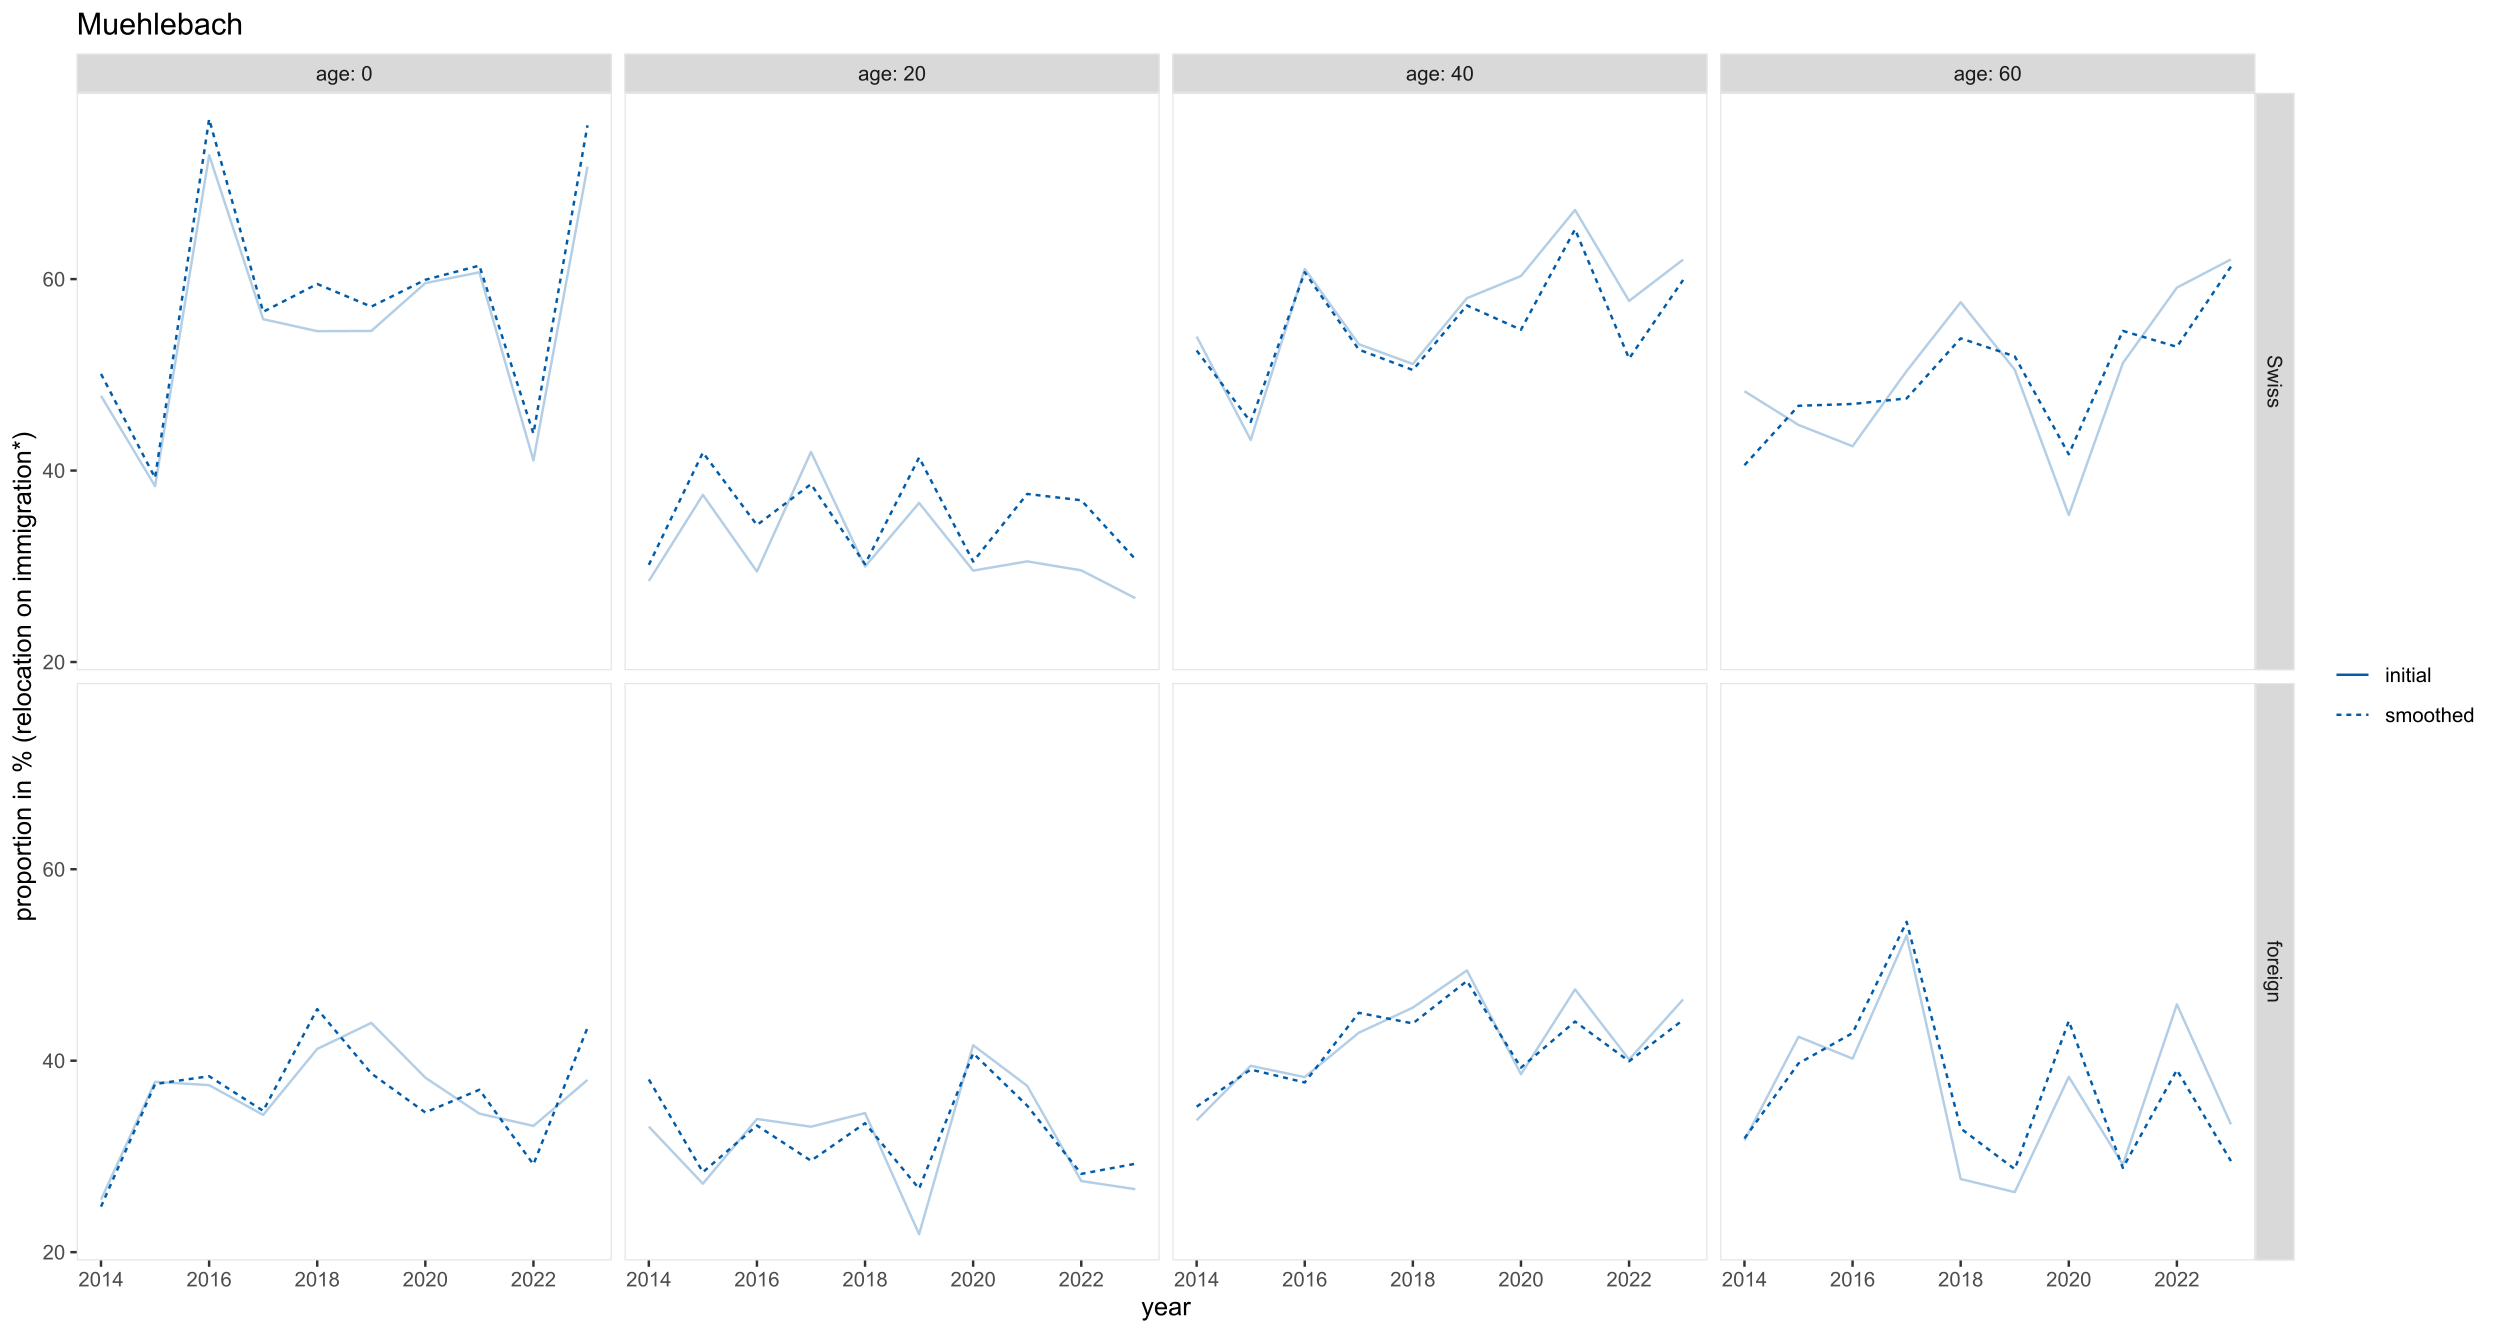 <?xml version="1.0" encoding="UTF-8"?>
<svg xmlns="http://www.w3.org/2000/svg" xmlns:xlink="http://www.w3.org/1999/xlink" width="1080pt" height="576pt" viewBox="0 0 1080 576" version="1.1">
<defs>
<g>
<symbol overflow="visible" id="glyph0-0">
<path style="stroke:none;" d="M 1.102 0 L 1.102 -5.5 L 5.5 -5.5 L 5.5 0 Z M 1.238 -0.137 L 5.363 -0.137 L 5.363 -5.363 L 1.238 -5.363 Z M 1.238 -0.137 "/>
</symbol>
<symbol overflow="visible" id="glyph0-1">
<path style="stroke:none;" d="M 3.559 -0.562 C 3.27 -0.32 2.996 -0.148 2.73 -0.047 C 2.465 0.051 2.18 0.098 1.879 0.102 C 1.375 0.098 0.988 -0.02 0.719 -0.266 C 0.449 -0.508 0.316 -0.82 0.316 -1.203 C 0.316 -1.422 0.367 -1.629 0.469 -1.816 C 0.57 -2 0.703 -2.148 0.871 -2.262 C 1.031 -2.371 1.215 -2.453 1.426 -2.516 C 1.574 -2.551 1.805 -2.59 2.113 -2.629 C 2.734 -2.703 3.195 -2.793 3.492 -2.895 C 3.492 -3 3.492 -3.066 3.496 -3.098 C 3.492 -3.41 3.418 -3.633 3.277 -3.766 C 3.074 -3.938 2.781 -4.023 2.398 -4.027 C 2.031 -4.023 1.762 -3.961 1.59 -3.836 C 1.414 -3.707 1.289 -3.48 1.207 -3.16 L 0.453 -3.262 C 0.516 -3.582 0.629 -3.844 0.789 -4.043 C 0.945 -4.242 1.172 -4.395 1.473 -4.504 C 1.77 -4.609 2.117 -4.664 2.508 -4.668 C 2.898 -4.664 3.215 -4.617 3.457 -4.527 C 3.699 -4.434 3.879 -4.32 3.996 -4.184 C 4.109 -4.043 4.188 -3.867 4.238 -3.656 C 4.258 -3.523 4.27 -3.285 4.273 -2.945 L 4.273 -1.914 C 4.27 -1.191 4.289 -0.734 4.324 -0.547 C 4.355 -0.352 4.418 -0.172 4.52 0 L 3.711 0 C 3.629 -0.16 3.578 -0.348 3.559 -0.562 Z M 3.492 -2.289 C 3.211 -2.172 2.789 -2.074 2.23 -2 C 1.91 -1.949 1.684 -1.898 1.555 -1.844 C 1.422 -1.785 1.32 -1.699 1.25 -1.59 C 1.176 -1.477 1.141 -1.355 1.145 -1.227 C 1.141 -1.016 1.219 -0.844 1.379 -0.707 C 1.531 -0.57 1.762 -0.504 2.062 -0.504 C 2.359 -0.504 2.621 -0.566 2.855 -0.699 C 3.086 -0.824 3.258 -1.004 3.367 -1.234 C 3.449 -1.406 3.492 -1.664 3.492 -2.008 Z M 3.492 -2.289 "/>
</symbol>
<symbol overflow="visible" id="glyph0-2">
<path style="stroke:none;" d="M 0.438 0.379 L 1.191 0.488 C 1.219 0.719 1.309 0.891 1.453 0.996 C 1.645 1.137 1.906 1.207 2.238 1.211 C 2.598 1.207 2.871 1.137 3.066 0.996 C 3.258 0.852 3.391 0.648 3.465 0.395 C 3.5 0.234 3.52 -0.094 3.52 -0.598 C 3.18 -0.199 2.758 0 2.258 0 C 1.625 0 1.141 -0.227 0.801 -0.68 C 0.453 -1.133 0.281 -1.676 0.285 -2.309 C 0.281 -2.742 0.359 -3.141 0.52 -3.512 C 0.676 -3.879 0.906 -4.164 1.207 -4.367 C 1.504 -4.562 1.855 -4.664 2.262 -4.668 C 2.797 -4.664 3.238 -4.445 3.594 -4.012 L 3.594 -4.562 L 4.305 -4.562 L 4.305 -0.617 C 4.301 0.094 4.227 0.594 4.086 0.891 C 3.938 1.188 3.711 1.422 3.398 1.594 C 3.086 1.766 2.699 1.852 2.242 1.852 C 1.695 1.852 1.254 1.727 0.922 1.484 C 0.586 1.234 0.426 0.867 0.438 0.379 Z M 1.078 -2.363 C 1.078 -1.762 1.195 -1.324 1.434 -1.051 C 1.672 -0.773 1.969 -0.637 2.328 -0.641 C 2.68 -0.637 2.98 -0.773 3.223 -1.051 C 3.461 -1.32 3.578 -1.75 3.582 -2.336 C 3.578 -2.895 3.457 -3.316 3.211 -3.602 C 2.961 -3.883 2.66 -4.023 2.316 -4.027 C 1.969 -4.023 1.676 -3.883 1.438 -3.605 C 1.195 -3.324 1.078 -2.91 1.078 -2.363 Z M 1.078 -2.363 "/>
</symbol>
<symbol overflow="visible" id="glyph0-3">
<path style="stroke:none;" d="M 3.703 -1.469 L 4.504 -1.371 C 4.375 -0.902 4.141 -0.539 3.801 -0.285 C 3.461 -0.027 3.027 0.098 2.496 0.102 C 1.828 0.098 1.297 -0.102 0.906 -0.512 C 0.512 -0.918 0.316 -1.496 0.32 -2.242 C 0.316 -3.008 0.516 -3.605 0.914 -4.031 C 1.309 -4.453 1.82 -4.664 2.453 -4.668 C 3.059 -4.664 3.555 -4.457 3.945 -4.043 C 4.328 -3.629 4.523 -3.043 4.527 -2.289 C 4.523 -2.242 4.523 -2.176 4.523 -2.086 L 1.121 -2.086 C 1.145 -1.582 1.289 -1.195 1.547 -0.93 C 1.801 -0.66 2.117 -0.527 2.5 -0.531 C 2.781 -0.527 3.023 -0.602 3.227 -0.754 C 3.426 -0.902 3.586 -1.141 3.703 -1.469 Z M 1.164 -2.719 L 3.711 -2.719 C 3.672 -3.102 3.578 -3.387 3.422 -3.582 C 3.172 -3.879 2.852 -4.031 2.461 -4.031 C 2.105 -4.031 1.805 -3.91 1.566 -3.672 C 1.32 -3.434 1.188 -3.117 1.164 -2.719 Z M 1.164 -2.719 "/>
</symbol>
<symbol overflow="visible" id="glyph0-4">
<path style="stroke:none;" d="M 0.797 -3.684 L 0.797 -4.562 L 1.676 -4.562 L 1.676 -3.684 Z M 0.797 0 L 0.797 -0.883 L 1.676 -0.883 L 1.676 0 Z M 0.797 0 "/>
</symbol>
<symbol overflow="visible" id="glyph0-5">
<path style="stroke:none;" d=""/>
</symbol>
<symbol overflow="visible" id="glyph0-6">
<path style="stroke:none;" d="M 0.367 -3.105 C 0.363 -3.848 0.438 -4.445 0.594 -4.902 C 0.742 -5.355 0.973 -5.707 1.277 -5.953 C 1.578 -6.199 1.957 -6.32 2.418 -6.324 C 2.754 -6.32 3.051 -6.254 3.309 -6.121 C 3.562 -5.984 3.773 -5.789 3.938 -5.531 C 4.102 -5.273 4.23 -4.961 4.328 -4.594 C 4.422 -4.227 4.469 -3.73 4.473 -3.105 C 4.469 -2.367 4.395 -1.77 4.242 -1.316 C 4.09 -0.859 3.863 -0.508 3.562 -0.262 C 3.258 -0.016 2.875 0.105 2.418 0.109 C 1.809 0.105 1.332 -0.109 0.988 -0.547 C 0.57 -1.066 0.363 -1.922 0.367 -3.105 Z M 1.16 -3.105 C 1.16 -2.07 1.281 -1.379 1.523 -1.039 C 1.766 -0.695 2.062 -0.527 2.418 -0.527 C 2.773 -0.527 3.074 -0.699 3.316 -1.043 C 3.559 -1.387 3.68 -2.074 3.68 -3.105 C 3.68 -4.145 3.559 -4.832 3.316 -5.172 C 3.074 -5.512 2.77 -5.684 2.41 -5.684 C 2.051 -5.684 1.77 -5.531 1.559 -5.234 C 1.293 -4.844 1.16 -4.137 1.16 -3.105 Z M 1.16 -3.105 "/>
</symbol>
<symbol overflow="visible" id="glyph0-7">
<path style="stroke:none;" d="M 4.43 -0.742 L 4.43 0 L 0.266 0 C 0.258 -0.188 0.289 -0.367 0.355 -0.539 C 0.461 -0.82 0.629 -1.098 0.863 -1.375 C 1.094 -1.648 1.434 -1.965 1.879 -2.328 C 2.562 -2.887 3.023 -3.332 3.266 -3.664 C 3.5 -3.988 3.621 -4.301 3.625 -4.594 C 3.621 -4.898 3.512 -5.156 3.297 -5.367 C 3.074 -5.578 2.789 -5.684 2.441 -5.684 C 2.066 -5.684 1.77 -5.57 1.547 -5.348 C 1.32 -5.125 1.207 -4.816 1.207 -4.422 L 0.414 -4.504 C 0.465 -5.094 0.668 -5.543 1.027 -5.855 C 1.379 -6.164 1.855 -6.32 2.457 -6.324 C 3.059 -6.32 3.539 -6.152 3.891 -5.82 C 4.242 -5.484 4.418 -5.07 4.422 -4.578 C 4.418 -4.32 4.367 -4.074 4.266 -3.832 C 4.164 -3.59 3.992 -3.332 3.754 -3.062 C 3.512 -2.793 3.113 -2.426 2.562 -1.957 C 2.094 -1.566 1.797 -1.301 1.664 -1.16 C 1.531 -1.02 1.422 -0.879 1.34 -0.742 Z M 4.43 -0.742 "/>
</symbol>
<symbol overflow="visible" id="glyph0-8">
<path style="stroke:none;" d="M 2.844 0 L 2.844 -1.508 L 0.113 -1.508 L 0.113 -2.219 L 2.988 -6.301 L 3.617 -6.301 L 3.617 -2.219 L 4.469 -2.219 L 4.469 -1.508 L 3.617 -1.508 L 3.617 0 Z M 2.844 -2.219 L 2.844 -5.059 L 0.871 -2.219 Z M 2.844 -2.219 "/>
</symbol>
<symbol overflow="visible" id="glyph0-9">
<path style="stroke:none;" d="M 4.379 -4.758 L 3.609 -4.695 C 3.539 -4.996 3.441 -5.219 3.316 -5.359 C 3.105 -5.574 2.848 -5.684 2.543 -5.688 C 2.297 -5.684 2.078 -5.617 1.895 -5.484 C 1.648 -5.305 1.457 -5.043 1.32 -4.703 C 1.176 -4.363 1.105 -3.879 1.102 -3.25 C 1.285 -3.531 1.512 -3.742 1.781 -3.879 C 2.051 -4.016 2.332 -4.082 2.629 -4.086 C 3.141 -4.082 3.578 -3.895 3.945 -3.516 C 4.305 -3.137 4.488 -2.645 4.492 -2.047 C 4.488 -1.648 4.402 -1.281 4.234 -0.941 C 4.062 -0.602 3.828 -0.34 3.531 -0.16 C 3.23 0.02 2.895 0.105 2.52 0.109 C 1.871 0.105 1.344 -0.129 0.941 -0.602 C 0.531 -1.074 0.328 -1.855 0.332 -2.949 C 0.328 -4.16 0.551 -5.047 1.004 -5.602 C 1.395 -6.082 1.926 -6.32 2.59 -6.324 C 3.086 -6.32 3.492 -6.184 3.809 -5.906 C 4.125 -5.629 4.312 -5.246 4.379 -4.758 Z M 1.219 -2.039 C 1.219 -1.773 1.273 -1.516 1.387 -1.273 C 1.5 -1.027 1.66 -0.844 1.863 -0.719 C 2.066 -0.59 2.277 -0.527 2.504 -0.527 C 2.828 -0.527 3.109 -0.656 3.348 -0.922 C 3.578 -1.184 3.695 -1.543 3.699 -2 C 3.695 -2.43 3.582 -2.773 3.352 -3.027 C 3.117 -3.273 2.824 -3.398 2.477 -3.402 C 2.121 -3.398 1.824 -3.273 1.582 -3.027 C 1.34 -2.773 1.219 -2.445 1.219 -2.039 Z M 1.219 -2.039 "/>
</symbol>
<symbol overflow="visible" id="glyph0-10">
<path style="stroke:none;" d="M 3.277 0 L 2.504 0 L 2.504 -4.93 C 2.316 -4.75 2.074 -4.574 1.773 -4.395 C 1.469 -4.215 1.195 -4.082 0.957 -3.996 L 0.957 -4.742 C 1.387 -4.941 1.766 -5.188 2.09 -5.48 C 2.414 -5.77 2.645 -6.051 2.781 -6.324 L 3.277 -6.324 Z M 3.277 0 "/>
</symbol>
<symbol overflow="visible" id="glyph0-11">
<path style="stroke:none;" d="M 1.555 -3.418 C 1.23 -3.531 0.992 -3.699 0.84 -3.918 C 0.684 -4.133 0.609 -4.395 0.609 -4.699 C 0.609 -5.156 0.773 -5.539 1.102 -5.855 C 1.43 -6.164 1.867 -6.32 2.418 -6.324 C 2.969 -6.32 3.41 -6.16 3.746 -5.844 C 4.078 -5.523 4.246 -5.137 4.25 -4.68 C 4.246 -4.387 4.172 -4.133 4.02 -3.918 C 3.863 -3.699 3.629 -3.531 3.32 -3.418 C 3.707 -3.285 4 -3.082 4.203 -2.805 C 4.402 -2.52 4.504 -2.184 4.508 -1.801 C 4.504 -1.258 4.312 -0.805 3.934 -0.441 C 3.551 -0.074 3.051 0.105 2.434 0.109 C 1.809 0.105 1.309 -0.074 0.926 -0.441 C 0.543 -0.809 0.352 -1.27 0.355 -1.82 C 0.352 -2.23 0.457 -2.574 0.668 -2.852 C 0.875 -3.125 1.168 -3.312 1.555 -3.418 Z M 1.402 -4.727 C 1.398 -4.426 1.496 -4.184 1.688 -3.996 C 1.879 -3.805 2.129 -3.707 2.438 -3.711 C 2.734 -3.707 2.977 -3.801 3.168 -3.992 C 3.355 -4.176 3.449 -4.406 3.453 -4.684 C 3.449 -4.965 3.352 -5.203 3.16 -5.398 C 2.961 -5.586 2.719 -5.684 2.43 -5.688 C 2.129 -5.684 1.883 -5.59 1.691 -5.402 C 1.496 -5.215 1.398 -4.988 1.402 -4.727 Z M 1.152 -1.816 C 1.148 -1.598 1.199 -1.383 1.309 -1.176 C 1.41 -0.969 1.566 -0.809 1.773 -0.695 C 1.98 -0.582 2.203 -0.527 2.441 -0.527 C 2.809 -0.527 3.113 -0.645 3.355 -0.883 C 3.594 -1.121 3.715 -1.426 3.719 -1.793 C 3.715 -2.164 3.59 -2.469 3.344 -2.715 C 3.094 -2.957 2.785 -3.082 2.414 -3.082 C 2.051 -3.082 1.75 -2.961 1.512 -2.719 C 1.27 -2.477 1.148 -2.176 1.152 -1.816 Z M 1.152 -1.816 "/>
</symbol>
<symbol overflow="visible" id="glyph0-12">
<path style="stroke:none;" d="M 0.586 -5.41 L 0.586 -6.301 L 1.359 -6.301 L 1.359 -5.41 Z M 0.586 0 L 0.586 -4.562 L 1.359 -4.562 L 1.359 0 Z M 0.586 0 "/>
</symbol>
<symbol overflow="visible" id="glyph0-13">
<path style="stroke:none;" d="M 0.578 0 L 0.578 -4.562 L 1.277 -4.562 L 1.277 -3.914 C 1.609 -4.414 2.09 -4.664 2.727 -4.668 C 3 -4.664 3.254 -4.613 3.484 -4.52 C 3.715 -4.418 3.887 -4.289 4.004 -4.129 C 4.113 -3.969 4.195 -3.777 4.246 -3.559 C 4.273 -3.41 4.289 -3.16 4.289 -2.805 L 4.289 0 L 3.516 0 L 3.516 -2.777 C 3.516 -3.09 3.484 -3.324 3.426 -3.484 C 3.363 -3.637 3.258 -3.762 3.105 -3.855 C 2.949 -3.949 2.77 -3.996 2.566 -3.996 C 2.234 -3.996 1.949 -3.891 1.711 -3.68 C 1.469 -3.469 1.348 -3.07 1.352 -2.492 L 1.352 0 Z M 0.578 0 "/>
</symbol>
<symbol overflow="visible" id="glyph0-14">
<path style="stroke:none;" d="M 2.27 -0.691 L 2.379 -0.008 C 2.16 0.039 1.965 0.059 1.797 0.059 C 1.512 0.059 1.293 0.016 1.141 -0.074 C 0.984 -0.16 0.875 -0.277 0.816 -0.422 C 0.75 -0.566 0.719 -0.871 0.723 -1.336 L 0.723 -3.961 L 0.156 -3.961 L 0.156 -4.562 L 0.723 -4.562 L 0.723 -5.695 L 1.492 -6.156 L 1.492 -4.562 L 2.27 -4.562 L 2.27 -3.961 L 1.492 -3.961 L 1.492 -1.293 C 1.488 -1.07 1.5 -0.93 1.531 -0.867 C 1.555 -0.805 1.602 -0.754 1.664 -0.715 C 1.727 -0.676 1.812 -0.656 1.93 -0.66 C 2.012 -0.656 2.125 -0.668 2.27 -0.691 Z M 2.27 -0.691 "/>
</symbol>
<symbol overflow="visible" id="glyph0-15">
<path style="stroke:none;" d="M 0.562 0 L 0.562 -6.301 L 1.336 -6.301 L 1.336 0 Z M 0.562 0 "/>
</symbol>
<symbol overflow="visible" id="glyph0-16">
<path style="stroke:none;" d="M 0.27 -1.363 L 1.035 -1.484 C 1.078 -1.172 1.199 -0.938 1.395 -0.777 C 1.59 -0.609 1.863 -0.527 2.219 -0.531 C 2.57 -0.527 2.832 -0.602 3.008 -0.75 C 3.176 -0.895 3.262 -1.062 3.266 -1.258 C 3.262 -1.43 3.188 -1.566 3.039 -1.672 C 2.93 -1.734 2.664 -1.824 2.246 -1.934 C 1.676 -2.074 1.285 -2.195 1.066 -2.305 C 0.848 -2.406 0.68 -2.551 0.566 -2.738 C 0.453 -2.918 0.398 -3.125 0.398 -3.352 C 0.398 -3.555 0.445 -3.742 0.539 -3.914 C 0.633 -4.086 0.758 -4.23 0.918 -4.348 C 1.039 -4.434 1.203 -4.508 1.41 -4.574 C 1.617 -4.633 1.84 -4.664 2.078 -4.668 C 2.434 -4.664 2.75 -4.613 3.023 -4.512 C 3.293 -4.406 3.492 -4.266 3.621 -4.09 C 3.75 -3.914 3.84 -3.68 3.891 -3.387 L 3.133 -3.281 C 3.098 -3.516 2.996 -3.699 2.832 -3.832 C 2.664 -3.965 2.434 -4.031 2.137 -4.031 C 1.777 -4.031 1.523 -3.973 1.375 -3.855 C 1.223 -3.738 1.148 -3.598 1.148 -3.441 C 1.148 -3.34 1.18 -3.25 1.242 -3.172 C 1.305 -3.086 1.402 -3.02 1.539 -2.965 C 1.613 -2.934 1.84 -2.867 2.223 -2.766 C 2.766 -2.617 3.148 -2.496 3.367 -2.406 C 3.582 -2.312 3.75 -2.176 3.875 -2 C 3.996 -1.82 4.059 -1.602 4.062 -1.34 C 4.059 -1.078 3.984 -0.836 3.836 -0.609 C 3.684 -0.383 3.465 -0.207 3.184 -0.082 C 2.895 0.039 2.574 0.098 2.223 0.102 C 1.625 0.098 1.172 -0.02 0.863 -0.266 C 0.551 -0.508 0.355 -0.875 0.27 -1.363 Z M 0.27 -1.363 "/>
</symbol>
<symbol overflow="visible" id="glyph0-17">
<path style="stroke:none;" d="M 0.578 0 L 0.578 -4.562 L 1.273 -4.562 L 1.273 -3.922 C 1.414 -4.141 1.605 -4.32 1.844 -4.461 C 2.078 -4.594 2.348 -4.664 2.656 -4.668 C 2.992 -4.664 3.27 -4.594 3.488 -4.457 C 3.699 -4.312 3.852 -4.117 3.945 -3.867 C 4.301 -4.398 4.773 -4.664 5.355 -4.668 C 5.805 -4.664 6.148 -4.539 6.395 -4.289 C 6.637 -4.039 6.762 -3.652 6.762 -3.133 L 6.762 0 L 5.996 0 L 5.996 -2.875 C 5.992 -3.184 5.969 -3.406 5.918 -3.543 C 5.867 -3.676 5.773 -3.785 5.645 -3.871 C 5.512 -3.953 5.359 -3.996 5.184 -3.996 C 4.859 -3.996 4.594 -3.887 4.383 -3.676 C 4.172 -3.457 4.066 -3.117 4.066 -2.652 L 4.066 0 L 3.293 0 L 3.293 -2.965 C 3.293 -3.309 3.227 -3.566 3.102 -3.738 C 2.973 -3.91 2.77 -3.996 2.484 -3.996 C 2.266 -3.996 2.062 -3.938 1.879 -3.824 C 1.691 -3.707 1.559 -3.539 1.477 -3.32 C 1.391 -3.098 1.348 -2.781 1.352 -2.367 L 1.352 0 Z M 0.578 0 "/>
</symbol>
<symbol overflow="visible" id="glyph0-18">
<path style="stroke:none;" d="M 0.293 -2.281 C 0.293 -3.125 0.527 -3.754 0.996 -4.16 C 1.387 -4.496 1.863 -4.664 2.434 -4.668 C 3.059 -4.664 3.57 -4.457 3.969 -4.051 C 4.363 -3.637 4.562 -3.07 4.566 -2.348 C 4.562 -1.758 4.477 -1.297 4.301 -0.961 C 4.125 -0.625 3.867 -0.363 3.535 -0.176 C 3.195 0.008 2.828 0.098 2.434 0.102 C 1.789 0.098 1.273 -0.102 0.883 -0.512 C 0.488 -0.918 0.293 -1.508 0.293 -2.281 Z M 1.086 -2.281 C 1.082 -1.695 1.211 -1.258 1.469 -0.969 C 1.723 -0.672 2.043 -0.527 2.434 -0.531 C 2.812 -0.527 3.133 -0.672 3.391 -0.969 C 3.645 -1.258 3.773 -1.707 3.773 -2.309 C 3.773 -2.871 3.645 -3.297 3.387 -3.59 C 3.129 -3.879 2.809 -4.023 2.434 -4.027 C 2.043 -4.023 1.723 -3.879 1.469 -3.594 C 1.211 -3.301 1.082 -2.863 1.086 -2.281 Z M 1.086 -2.281 "/>
</symbol>
<symbol overflow="visible" id="glyph0-19">
<path style="stroke:none;" d="M 0.578 0 L 0.578 -6.301 L 1.352 -6.301 L 1.352 -4.039 C 1.711 -4.453 2.168 -4.664 2.719 -4.668 C 3.055 -4.664 3.348 -4.598 3.602 -4.465 C 3.848 -4.332 4.027 -4.148 4.137 -3.914 C 4.242 -3.68 4.293 -3.336 4.297 -2.891 L 4.297 0 L 3.523 0 L 3.523 -2.891 C 3.52 -3.273 3.438 -3.555 3.27 -3.734 C 3.102 -3.906 2.863 -3.996 2.562 -4 C 2.328 -3.996 2.113 -3.938 1.914 -3.82 C 1.711 -3.703 1.566 -3.543 1.48 -3.34 C 1.391 -3.137 1.348 -2.855 1.352 -2.496 L 1.352 0 Z M 0.578 0 "/>
</symbol>
<symbol overflow="visible" id="glyph0-20">
<path style="stroke:none;" d="M 3.539 0 L 3.539 -0.574 C 3.25 -0.125 2.824 0.098 2.266 0.102 C 1.898 0.098 1.562 0 1.262 -0.199 C 0.953 -0.398 0.719 -0.676 0.551 -1.039 C 0.383 -1.395 0.297 -1.809 0.301 -2.277 C 0.297 -2.73 0.375 -3.145 0.527 -3.516 C 0.68 -3.887 0.906 -4.172 1.211 -4.371 C 1.512 -4.566 1.852 -4.664 2.23 -4.668 C 2.5 -4.664 2.746 -4.605 2.965 -4.492 C 3.18 -4.375 3.352 -4.223 3.488 -4.039 L 3.488 -6.301 L 4.258 -6.301 L 4.258 0 Z M 1.094 -2.277 C 1.09 -1.691 1.215 -1.254 1.465 -0.965 C 1.711 -0.672 2 -0.527 2.336 -0.531 C 2.672 -0.527 2.961 -0.664 3.199 -0.945 C 3.434 -1.219 3.551 -1.641 3.555 -2.211 C 3.551 -2.832 3.43 -3.293 3.191 -3.586 C 2.949 -3.879 2.652 -4.023 2.305 -4.027 C 1.957 -4.023 1.672 -3.883 1.441 -3.605 C 1.207 -3.32 1.09 -2.879 1.094 -2.277 Z M 1.094 -2.277 "/>
</symbol>
<symbol overflow="visible" id="glyph1-0">
<path style="stroke:none;" d="M 0 1.102 L 5.5 1.102 L 5.5 5.5 L 0 5.5 Z M 0.137 1.238 L 0.137 5.363 L 5.363 5.363 L 5.363 1.238 Z M 0.137 1.238 "/>
</symbol>
<symbol overflow="visible" id="glyph1-1">
<path style="stroke:none;" d="M 2.023 0.395 L 2.094 1.18 C 1.773 1.215 1.516 1.305 1.316 1.441 C 1.113 1.574 0.949 1.785 0.828 2.074 C 0.699 2.359 0.637 2.68 0.641 3.043 C 0.637 3.355 0.684 3.637 0.781 3.883 C 0.875 4.125 1.008 4.305 1.172 4.426 C 1.336 4.543 1.516 4.605 1.711 4.605 C 1.906 4.605 2.078 4.547 2.227 4.434 C 2.375 4.316 2.5 4.129 2.602 3.867 C 2.664 3.695 2.766 3.32 2.906 2.746 C 3.047 2.164 3.176 1.758 3.301 1.531 C 3.453 1.227 3.648 1.004 3.887 0.855 C 4.117 0.707 4.379 0.633 4.672 0.637 C 4.984 0.633 5.281 0.723 5.562 0.906 C 5.836 1.082 6.047 1.344 6.191 1.695 C 6.332 2.039 6.402 2.426 6.406 2.852 C 6.402 3.316 6.328 3.73 6.18 4.09 C 6.027 4.445 5.805 4.719 5.516 4.91 C 5.219 5.102 4.891 5.203 4.523 5.219 L 4.465 4.422 C 4.863 4.375 5.164 4.23 5.367 3.984 C 5.57 3.734 5.672 3.367 5.672 2.887 C 5.672 2.383 5.578 2.016 5.395 1.785 C 5.207 1.551 4.984 1.434 4.727 1.438 C 4.496 1.434 4.309 1.516 4.168 1.684 C 4.02 1.84 3.871 2.262 3.719 2.941 C 3.562 3.617 3.43 4.082 3.316 4.336 C 3.145 4.703 2.93 4.973 2.672 5.148 C 2.414 5.32 2.113 5.406 1.777 5.41 C 1.441 5.406 1.129 5.312 0.832 5.121 C 0.535 4.93 0.305 4.652 0.141 4.293 C -0.023 3.93 -0.105 3.527 -0.105 3.082 C -0.105 2.512 -0.023 2.031 0.141 1.648 C 0.305 1.258 0.555 0.957 0.891 0.742 C 1.223 0.52 1.598 0.402 2.023 0.395 Z M 2.023 0.395 "/>
</symbol>
<symbol overflow="visible" id="glyph1-2">
<path style="stroke:none;" d="M 0 1.422 L 4.562 0.027 L 4.562 0.824 L 1.93 1.551 L 0.949 1.82 C 0.996 1.832 1.309 1.91 1.891 2.059 L 4.562 2.785 L 4.562 3.578 L 1.918 4.262 L 1.043 4.492 L 1.926 4.754 L 4.562 5.535 L 4.562 6.285 L 0 4.859 L 0 4.055 L 2.734 3.332 L 3.512 3.152 L 0 2.23 Z M 0 1.422 "/>
</symbol>
<symbol overflow="visible" id="glyph1-3">
<path style="stroke:none;" d="M 5.41 0.586 L 6.301 0.586 L 6.301 1.359 L 5.41 1.359 Z M 0 0.586 L 4.562 0.586 L 4.562 1.359 L 0 1.359 Z M 0 0.586 "/>
</symbol>
<symbol overflow="visible" id="glyph1-4">
<path style="stroke:none;" d="M 1.363 0.27 L 1.484 1.035 C 1.172 1.078 0.938 1.199 0.777 1.395 C 0.609 1.59 0.527 1.863 0.531 2.219 C 0.527 2.57 0.602 2.832 0.75 3.008 C 0.895 3.176 1.062 3.262 1.258 3.266 C 1.43 3.262 1.566 3.188 1.672 3.039 C 1.734 2.93 1.824 2.664 1.934 2.246 C 2.074 1.676 2.195 1.285 2.305 1.066 C 2.406 0.848 2.551 0.68 2.738 0.566 C 2.918 0.453 3.125 0.398 3.352 0.398 C 3.555 0.398 3.742 0.445 3.914 0.539 C 4.086 0.633 4.23 0.758 4.348 0.918 C 4.434 1.039 4.508 1.203 4.574 1.41 C 4.633 1.617 4.664 1.84 4.668 2.078 C 4.664 2.434 4.613 2.75 4.512 3.023 C 4.406 3.293 4.266 3.492 4.09 3.621 C 3.914 3.75 3.68 3.84 3.387 3.891 L 3.281 3.133 C 3.516 3.098 3.699 2.996 3.832 2.832 C 3.965 2.664 4.031 2.434 4.031 2.137 C 4.031 1.777 3.973 1.523 3.855 1.375 C 3.738 1.223 3.598 1.148 3.441 1.148 C 3.34 1.148 3.25 1.18 3.172 1.242 C 3.086 1.305 3.02 1.402 2.965 1.539 C 2.934 1.613 2.867 1.84 2.766 2.223 C 2.617 2.766 2.496 3.148 2.406 3.367 C 2.312 3.582 2.176 3.75 2 3.875 C 1.82 3.996 1.602 4.059 1.34 4.062 C 1.078 4.059 0.836 3.984 0.609 3.836 C 0.383 3.684 0.207 3.465 0.082 3.184 C -0.039 2.895 -0.098 2.574 -0.102 2.223 C -0.098 1.625 0.02 1.172 0.266 0.863 C 0.508 0.551 0.875 0.355 1.363 0.27 Z M 1.363 0.27 "/>
</symbol>
<symbol overflow="visible" id="glyph1-5">
<path style="stroke:none;" d="M 0 0.766 L 3.961 0.766 L 3.961 0.082 L 4.562 0.082 L 4.562 0.766 L 5.047 0.766 C 5.352 0.762 5.582 0.789 5.73 0.848 C 5.93 0.918 6.09 1.047 6.219 1.238 C 6.34 1.422 6.402 1.688 6.406 2.027 C 6.402 2.246 6.379 2.484 6.328 2.75 L 5.656 2.633 C 5.68 2.469 5.695 2.32 5.699 2.18 C 5.695 1.941 5.645 1.773 5.547 1.68 C 5.445 1.582 5.258 1.535 4.984 1.535 L 4.562 1.535 L 4.562 2.422 L 3.961 2.422 L 3.961 1.535 L 0 1.535 Z M 0 0.766 "/>
</symbol>
<symbol overflow="visible" id="glyph1-6">
<path style="stroke:none;" d="M 2.281 0.293 C 3.125 0.293 3.754 0.527 4.16 0.996 C 4.496 1.387 4.664 1.863 4.668 2.434 C 4.664 3.059 4.457 3.57 4.051 3.969 C 3.637 4.363 3.07 4.562 2.348 4.566 C 1.758 4.562 1.297 4.477 0.961 4.301 C 0.625 4.125 0.363 3.867 0.176 3.535 C -0.008 3.195 -0.098 2.828 -0.102 2.434 C -0.098 1.789 0.102 1.273 0.512 0.883 C 0.918 0.488 1.508 0.293 2.281 0.293 Z M 2.281 1.086 C 1.695 1.082 1.258 1.211 0.969 1.469 C 0.672 1.723 0.527 2.043 0.531 2.434 C 0.527 2.812 0.672 3.133 0.969 3.391 C 1.258 3.645 1.707 3.773 2.309 3.773 C 2.871 3.773 3.297 3.645 3.59 3.387 C 3.879 3.129 4.023 2.809 4.027 2.434 C 4.023 2.043 3.879 1.723 3.594 1.469 C 3.301 1.211 2.863 1.082 2.281 1.086 Z M 2.281 1.086 "/>
</symbol>
<symbol overflow="visible" id="glyph1-7">
<path style="stroke:none;" d="M 0 0.57 L 4.562 0.57 L 4.562 1.266 L 3.871 1.266 C 4.191 1.445 4.406 1.609 4.512 1.758 C 4.613 1.906 4.664 2.07 4.668 2.254 C 4.664 2.516 4.582 2.781 4.418 3.051 L 3.699 2.785 C 3.809 2.59 3.867 2.402 3.867 2.219 C 3.867 2.047 3.816 1.895 3.715 1.762 C 3.613 1.625 3.473 1.527 3.293 1.473 C 3.016 1.383 2.715 1.34 2.391 1.344 L 0 1.344 Z M 0 0.57 "/>
</symbol>
<symbol overflow="visible" id="glyph1-8">
<path style="stroke:none;" d="M 1.469 3.703 L 1.371 4.504 C 0.902 4.375 0.539 4.141 0.285 3.801 C 0.027 3.461 -0.098 3.027 -0.102 2.496 C -0.098 1.828 0.102 1.297 0.512 0.906 C 0.918 0.512 1.496 0.316 2.242 0.32 C 3.008 0.316 3.605 0.516 4.031 0.914 C 4.453 1.309 4.664 1.82 4.668 2.453 C 4.664 3.059 4.457 3.555 4.043 3.945 C 3.629 4.328 3.043 4.523 2.289 4.527 C 2.242 4.523 2.176 4.523 2.086 4.523 L 2.086 1.121 C 1.582 1.145 1.195 1.289 0.93 1.547 C 0.66 1.801 0.527 2.117 0.531 2.5 C 0.527 2.781 0.602 3.023 0.754 3.227 C 0.902 3.426 1.141 3.586 1.469 3.703 Z M 2.719 1.164 L 2.719 3.711 C 3.102 3.672 3.387 3.578 3.582 3.422 C 3.879 3.172 4.031 2.852 4.031 2.461 C 4.031 2.105 3.91 1.805 3.672 1.566 C 3.434 1.32 3.117 1.188 2.719 1.164 Z M 2.719 1.164 "/>
</symbol>
<symbol overflow="visible" id="glyph1-9">
<path style="stroke:none;" d="M -0.379 0.438 L -0.488 1.191 C -0.715 1.219 -0.887 1.309 -0.996 1.453 C -1.137 1.645 -1.207 1.906 -1.211 2.238 C -1.207 2.598 -1.137 2.871 -0.996 3.066 C -0.852 3.258 -0.648 3.391 -0.395 3.465 C -0.234 3.5 0.094 3.52 0.598 3.52 C 0.199 3.18 0 2.758 0 2.258 C 0 1.625 0.227 1.141 0.68 0.801 C 1.133 0.453 1.676 0.281 2.309 0.285 C 2.742 0.281 3.141 0.359 3.512 0.52 C 3.879 0.676 4.164 0.906 4.367 1.207 C 4.562 1.504 4.664 1.855 4.668 2.262 C 4.664 2.797 4.445 3.238 4.012 3.594 L 4.562 3.594 L 4.562 4.305 L 0.617 4.305 C -0.094 4.301 -0.594 4.227 -0.891 4.086 C -1.188 3.938 -1.422 3.711 -1.594 3.398 C -1.766 3.086 -1.852 2.699 -1.852 2.242 C -1.852 1.695 -1.727 1.254 -1.484 0.922 C -1.234 0.586 -0.867 0.426 -0.379 0.438 Z M 2.363 1.078 C 1.762 1.078 1.324 1.195 1.051 1.434 C 0.773 1.672 0.637 1.969 0.641 2.328 C 0.637 2.68 0.773 2.98 1.051 3.223 C 1.32 3.461 1.75 3.578 2.336 3.582 C 2.895 3.578 3.316 3.457 3.602 3.211 C 3.883 2.961 4.023 2.66 4.027 2.316 C 4.023 1.969 3.883 1.676 3.605 1.438 C 3.324 1.195 2.91 1.078 2.363 1.078 Z M 2.363 1.078 "/>
</symbol>
<symbol overflow="visible" id="glyph1-10">
<path style="stroke:none;" d="M 0 0.578 L 4.562 0.578 L 4.562 1.277 L 3.914 1.277 C 4.414 1.609 4.664 2.09 4.668 2.727 C 4.664 3 4.613 3.254 4.52 3.484 C 4.418 3.715 4.289 3.887 4.129 4.004 C 3.969 4.113 3.777 4.195 3.559 4.246 C 3.41 4.273 3.16 4.289 2.805 4.289 L 0 4.289 L 0 3.516 L 2.777 3.516 C 3.09 3.516 3.324 3.484 3.484 3.426 C 3.637 3.363 3.762 3.258 3.855 3.105 C 3.949 2.949 3.996 2.77 3.996 2.566 C 3.996 2.234 3.891 1.949 3.68 1.711 C 3.469 1.469 3.07 1.348 2.492 1.352 L 0 1.352 Z M 0 0.578 "/>
</symbol>
<symbol overflow="visible" id="glyph2-0">
<path style="stroke:none;" d="M 1.375 0 L 1.375 -6.875 L 6.875 -6.875 L 6.875 0 Z M 1.547 -0.172 L 6.703 -0.172 L 6.703 -6.703 L 1.547 -6.703 Z M 1.547 -0.172 "/>
</symbol>
<symbol overflow="visible" id="glyph2-1">
<path style="stroke:none;" d="M 0.684 2.195 L 0.574 1.289 C 0.785 1.344 0.969 1.371 1.129 1.375 C 1.34 1.371 1.512 1.336 1.641 1.266 C 1.77 1.195 1.875 1.094 1.961 0.969 C 2.02 0.867 2.117 0.629 2.258 0.246 C 2.27 0.191 2.301 0.113 2.344 0.012 L 0.176 -5.703 L 1.219 -5.703 L 2.406 -2.402 C 2.559 -1.98 2.695 -1.539 2.82 -1.078 C 2.926 -1.523 3.059 -1.957 3.219 -2.379 L 4.438 -5.703 L 5.402 -5.703 L 3.234 0.098 C 3 0.719 2.816 1.148 2.691 1.391 C 2.516 1.703 2.32 1.938 2.098 2.09 C 1.875 2.238 1.609 2.312 1.305 2.316 C 1.117 2.312 0.91 2.273 0.684 2.195 Z M 0.684 2.195 "/>
</symbol>
<symbol overflow="visible" id="glyph2-2">
<path style="stroke:none;" d="M 4.629 -1.836 L 5.629 -1.715 C 5.469 -1.125 5.176 -0.672 4.75 -0.352 C 4.324 -0.031 3.781 0.129 3.121 0.129 C 2.281 0.129 1.617 -0.125 1.133 -0.641 C 0.641 -1.152 0.398 -1.875 0.402 -2.805 C 0.398 -3.762 0.645 -4.504 1.145 -5.035 C 1.637 -5.562 2.277 -5.828 3.066 -5.832 C 3.824 -5.828 4.449 -5.57 4.934 -5.051 C 5.418 -4.531 5.66 -3.801 5.66 -2.863 C 5.66 -2.805 5.656 -2.719 5.656 -2.605 L 1.402 -2.605 C 1.434 -1.977 1.613 -1.496 1.934 -1.164 C 2.25 -0.828 2.645 -0.66 3.125 -0.664 C 3.477 -0.66 3.781 -0.754 4.031 -0.945 C 4.281 -1.129 4.48 -1.426 4.629 -1.836 Z M 1.457 -3.398 L 4.641 -3.398 C 4.598 -3.879 4.473 -4.238 4.273 -4.48 C 3.961 -4.852 3.562 -5.039 3.078 -5.039 C 2.629 -5.039 2.258 -4.891 1.957 -4.594 C 1.652 -4.297 1.484 -3.898 1.457 -3.398 Z M 1.457 -3.398 "/>
</symbol>
<symbol overflow="visible" id="glyph2-3">
<path style="stroke:none;" d="M 4.445 -0.703 C 4.086 -0.398 3.742 -0.184 3.414 -0.059 C 3.082 0.066 2.727 0.129 2.348 0.129 C 1.719 0.129 1.238 -0.023 0.902 -0.328 C 0.566 -0.633 0.398 -1.023 0.398 -1.504 C 0.398 -1.781 0.461 -2.035 0.586 -2.27 C 0.711 -2.496 0.875 -2.684 1.086 -2.824 C 1.289 -2.965 1.523 -3.07 1.781 -3.141 C 1.969 -3.191 2.254 -3.238 2.641 -3.289 C 3.418 -3.375 3.992 -3.488 4.367 -3.621 C 4.367 -3.754 4.371 -3.836 4.371 -3.871 C 4.371 -4.266 4.277 -4.543 4.098 -4.703 C 3.848 -4.918 3.48 -5.027 2.996 -5.031 C 2.539 -5.027 2.203 -4.949 1.988 -4.793 C 1.77 -4.633 1.609 -4.352 1.508 -3.949 L 0.562 -4.078 C 0.648 -4.48 0.789 -4.805 0.988 -5.055 C 1.184 -5.301 1.469 -5.492 1.844 -5.629 C 2.215 -5.762 2.645 -5.828 3.137 -5.832 C 3.621 -5.828 4.02 -5.773 4.324 -5.66 C 4.629 -5.543 4.852 -5.398 4.996 -5.227 C 5.137 -5.055 5.238 -4.836 5.297 -4.57 C 5.328 -4.406 5.344 -4.109 5.344 -3.68 L 5.344 -2.391 C 5.344 -1.492 5.363 -0.922 5.406 -0.684 C 5.445 -0.445 5.527 -0.219 5.648 0 L 4.641 0 C 4.539 -0.199 4.473 -0.434 4.445 -0.703 Z M 4.367 -2.863 C 4.012 -2.719 3.488 -2.598 2.789 -2.496 C 2.391 -2.438 2.105 -2.371 1.941 -2.301 C 1.773 -2.227 1.648 -2.121 1.562 -1.988 C 1.473 -1.848 1.43 -1.695 1.43 -1.531 C 1.43 -1.27 1.527 -1.055 1.723 -0.887 C 1.918 -0.711 2.203 -0.625 2.578 -0.629 C 2.949 -0.625 3.277 -0.707 3.57 -0.871 C 3.859 -1.031 4.074 -1.254 4.211 -1.543 C 4.312 -1.754 4.363 -2.078 4.367 -2.508 Z M 4.367 -2.863 "/>
</symbol>
<symbol overflow="visible" id="glyph2-4">
<path style="stroke:none;" d="M 0.715 0 L 0.715 -5.703 L 1.586 -5.703 L 1.586 -4.84 C 1.805 -5.242 2.008 -5.508 2.199 -5.637 C 2.383 -5.766 2.59 -5.828 2.82 -5.832 C 3.141 -5.828 3.473 -5.727 3.812 -5.523 L 3.48 -4.625 C 3.242 -4.762 3.004 -4.832 2.773 -4.836 C 2.555 -4.832 2.363 -4.77 2.199 -4.645 C 2.027 -4.516 1.91 -4.34 1.844 -4.113 C 1.73 -3.77 1.676 -3.391 1.68 -2.984 L 1.68 0 Z M 0.715 0 "/>
</symbol>
<symbol overflow="visible" id="glyph3-0">
<path style="stroke:none;" d="M 0 -1.375 L -6.875 -1.375 L -6.875 -6.875 L 0 -6.875 Z M -0.172 -1.547 L -0.172 -6.703 L -6.703 -6.703 L -6.703 -1.547 Z M -0.172 -1.547 "/>
</symbol>
<symbol overflow="visible" id="glyph3-1">
<path style="stroke:none;" d="M 2.188 -0.727 L -5.703 -0.727 L -5.703 -1.605 L -4.961 -1.605 C -5.25 -1.812 -5.469 -2.047 -5.613 -2.309 C -5.758 -2.57 -5.828 -2.887 -5.832 -3.262 C -5.828 -3.746 -5.703 -4.176 -5.457 -4.551 C -5.203 -4.922 -4.852 -5.203 -4.395 -5.391 C -3.938 -5.578 -3.438 -5.672 -2.895 -5.676 C -2.309 -5.672 -1.781 -5.566 -1.316 -5.359 C -0.848 -5.148 -0.488 -4.844 -0.242 -4.449 C 0.008 -4.047 0.129 -3.629 0.129 -3.191 C 0.129 -2.867 0.062 -2.578 -0.074 -2.32 C -0.207 -2.062 -0.379 -1.852 -0.59 -1.691 L 2.188 -1.691 Z M -2.82 -1.602 C -2.082 -1.598 -1.539 -1.746 -1.191 -2.047 C -0.836 -2.34 -0.66 -2.699 -0.664 -3.125 C -0.66 -3.551 -0.844 -3.918 -1.211 -4.227 C -1.574 -4.531 -2.137 -4.688 -2.898 -4.688 C -3.625 -4.688 -4.168 -4.535 -4.531 -4.238 C -4.891 -3.938 -5.074 -3.582 -5.074 -3.168 C -5.074 -2.754 -4.879 -2.391 -4.496 -2.074 C -4.109 -1.758 -3.551 -1.598 -2.82 -1.602 Z M -2.82 -1.602 "/>
</symbol>
<symbol overflow="visible" id="glyph3-2">
<path style="stroke:none;" d="M 0 -0.715 L -5.703 -0.715 L -5.703 -1.586 L -4.84 -1.586 C -5.242 -1.805 -5.508 -2.008 -5.637 -2.199 C -5.766 -2.383 -5.828 -2.59 -5.832 -2.82 C -5.828 -3.141 -5.727 -3.473 -5.523 -3.812 L -4.625 -3.48 C -4.762 -3.242 -4.832 -3.004 -4.836 -2.773 C -4.832 -2.555 -4.77 -2.363 -4.645 -2.199 C -4.516 -2.027 -4.34 -1.91 -4.113 -1.844 C -3.77 -1.73 -3.391 -1.676 -2.984 -1.68 L 0 -1.68 Z M 0 -0.715 "/>
</symbol>
<symbol overflow="visible" id="glyph3-3">
<path style="stroke:none;" d="M -2.852 -0.367 C -3.906 -0.363 -4.688 -0.656 -5.199 -1.246 C -5.617 -1.734 -5.828 -2.332 -5.832 -3.039 C -5.828 -3.82 -5.574 -4.461 -5.062 -4.961 C -4.547 -5.457 -3.836 -5.707 -2.934 -5.711 C -2.195 -5.707 -1.617 -5.598 -1.199 -5.379 C -0.777 -5.156 -0.449 -4.832 -0.219 -4.414 C 0.016 -3.992 0.129 -3.535 0.129 -3.039 C 0.129 -2.238 -0.125 -1.594 -0.637 -1.105 C -1.148 -0.609 -1.887 -0.363 -2.852 -0.367 Z M -2.852 -1.359 C -2.121 -1.359 -1.574 -1.516 -1.211 -1.836 C -0.844 -2.152 -0.66 -2.555 -0.664 -3.039 C -0.66 -3.516 -0.844 -3.914 -1.211 -4.234 C -1.574 -4.551 -2.133 -4.711 -2.883 -4.715 C -3.586 -4.711 -4.117 -4.551 -4.484 -4.234 C -4.844 -3.91 -5.027 -3.512 -5.031 -3.039 C -5.027 -2.555 -4.848 -2.152 -4.488 -1.836 C -4.129 -1.516 -3.582 -1.359 -2.852 -1.359 Z M -2.852 -1.359 "/>
</symbol>
<symbol overflow="visible" id="glyph3-4">
<path style="stroke:none;" d="M -0.863 -2.836 L -0.012 -2.977 C 0.043 -2.703 0.07 -2.457 0.074 -2.246 C 0.07 -1.891 0.02 -1.621 -0.09 -1.43 C -0.199 -1.234 -0.348 -1.098 -0.527 -1.02 C -0.707 -0.941 -1.086 -0.902 -1.672 -0.902 L -4.953 -0.902 L -4.953 -0.195 L -5.703 -0.195 L -5.703 -0.902 L -7.117 -0.902 L -7.695 -1.863 L -5.703 -1.863 L -5.703 -2.836 L -4.953 -2.836 L -4.953 -1.863 L -1.617 -1.863 C -1.34 -1.863 -1.16 -1.879 -1.082 -1.914 C -1 -1.945 -0.938 -2 -0.895 -2.078 C -0.848 -2.152 -0.824 -2.262 -0.828 -2.41 C -0.824 -2.516 -0.836 -2.66 -0.863 -2.836 Z M -0.863 -2.836 "/>
</symbol>
<symbol overflow="visible" id="glyph3-5">
<path style="stroke:none;" d="M -6.762 -0.73 L -7.875 -0.73 L -7.875 -1.699 L -6.762 -1.699 Z M 0 -0.73 L -5.703 -0.73 L -5.703 -1.699 L 0 -1.695 Z M 0 -0.73 "/>
</symbol>
<symbol overflow="visible" id="glyph3-6">
<path style="stroke:none;" d="M 0 -0.727 L -5.703 -0.727 L -5.703 -1.594 L -4.895 -1.594 C -5.516 -2.012 -5.828 -2.617 -5.832 -3.41 C -5.828 -3.754 -5.766 -4.066 -5.645 -4.355 C -5.52 -4.641 -5.359 -4.859 -5.16 -5.004 C -4.957 -5.145 -4.719 -5.242 -4.445 -5.305 C -4.266 -5.336 -3.953 -5.355 -3.508 -5.359 L 0 -5.359 L 0 -4.395 L -3.469 -4.395 C -3.863 -4.395 -4.156 -4.355 -4.352 -4.281 C -4.543 -4.203 -4.699 -4.07 -4.82 -3.879 C -4.934 -3.688 -4.992 -3.461 -4.996 -3.207 C -4.992 -2.793 -4.859 -2.438 -4.602 -2.141 C -4.336 -1.836 -3.844 -1.688 -3.117 -1.691 L 0 -1.691 Z M 0 -0.727 "/>
</symbol>
<symbol overflow="visible" id="glyph3-7">
<path style="stroke:none;" d=""/>
</symbol>
<symbol overflow="visible" id="glyph3-8">
<path style="stroke:none;" d="M -5.984 -0.641 C -6.543 -0.637 -7.023 -0.777 -7.418 -1.062 C -7.809 -1.344 -8.004 -1.754 -8.008 -2.293 C -8.004 -2.785 -7.828 -3.195 -7.477 -3.52 C -7.125 -3.844 -6.605 -4.008 -5.926 -4.008 C -5.254 -4.008 -4.742 -3.844 -4.383 -3.516 C -4.023 -3.188 -3.844 -2.781 -3.844 -2.305 C -3.844 -1.824 -4.02 -1.43 -4.375 -1.113 C -4.73 -0.797 -5.266 -0.637 -5.984 -0.641 Z M -7.344 -2.32 C -7.34 -2.078 -7.238 -1.879 -7.031 -1.723 C -6.82 -1.562 -6.438 -1.48 -5.887 -1.484 C -5.379 -1.48 -5.023 -1.562 -4.82 -1.723 C -4.613 -1.883 -4.512 -2.082 -4.512 -2.32 C -4.512 -2.562 -4.613 -2.762 -4.82 -2.926 C -5.027 -3.082 -5.406 -3.164 -5.961 -3.164 C -6.469 -3.164 -6.828 -3.082 -7.035 -2.922 C -7.238 -2.758 -7.34 -2.559 -7.344 -2.32 Z M 0.289 -2.324 L -8.008 -6.633 L -8.008 -7.418 L 0.289 -3.125 Z M -1.848 -5.73 C -2.41 -5.73 -2.891 -5.871 -3.281 -6.152 C -3.672 -6.434 -3.867 -6.844 -3.871 -7.391 C -3.867 -7.883 -3.691 -8.293 -3.34 -8.617 C -2.988 -8.941 -2.469 -9.105 -1.789 -9.105 C -1.117 -9.105 -0.605 -8.941 -0.25 -8.613 C 0.109 -8.285 0.285 -7.879 0.289 -7.395 C 0.285 -6.918 0.113 -6.52 -0.242 -6.203 C -0.594 -5.887 -1.129 -5.73 -1.848 -5.73 Z M -3.207 -7.418 C -3.203 -7.172 -3.102 -6.969 -2.895 -6.812 C -2.684 -6.652 -2.301 -6.574 -1.75 -6.574 C -1.246 -6.574 -0.891 -6.652 -0.688 -6.816 C -0.477 -6.973 -0.375 -7.172 -0.375 -7.414 C -0.375 -7.656 -0.477 -7.859 -0.688 -8.02 C -0.891 -8.18 -1.27 -8.262 -1.824 -8.262 C -2.332 -8.262 -2.691 -8.18 -2.898 -8.02 C -3.102 -7.855 -3.203 -7.656 -3.207 -7.418 Z M -3.207 -7.418 "/>
</symbol>
<symbol overflow="visible" id="glyph3-9">
<path style="stroke:none;" d="M 2.316 -2.574 C 1.637 -2.035 0.852 -1.586 -0.047 -1.219 C -0.949 -0.852 -1.883 -0.668 -2.852 -0.668 C -3.699 -0.668 -4.516 -0.805 -5.301 -1.078 C -6.203 -1.398 -7.105 -1.895 -8.008 -2.574 L -8.008 -3.266 C -7.262 -2.828 -6.73 -2.543 -6.414 -2.406 C -5.918 -2.184 -5.402 -2.012 -4.867 -1.891 C -4.195 -1.734 -3.523 -1.656 -2.848 -1.66 C -1.121 -1.656 0.598 -2.191 2.316 -3.266 Z M 2.316 -2.574 "/>
</symbol>
<symbol overflow="visible" id="glyph3-10">
<path style="stroke:none;" d="M -1.836 -4.629 L -1.715 -5.629 C -1.125 -5.469 -0.672 -5.176 -0.352 -4.75 C -0.031 -4.324 0.129 -3.781 0.129 -3.121 C 0.129 -2.281 -0.125 -1.617 -0.641 -1.133 C -1.152 -0.641 -1.875 -0.398 -2.805 -0.402 C -3.762 -0.398 -4.504 -0.645 -5.035 -1.145 C -5.562 -1.637 -5.828 -2.277 -5.832 -3.066 C -5.828 -3.824 -5.57 -4.449 -5.051 -4.934 C -4.531 -5.418 -3.801 -5.66 -2.863 -5.66 C -2.805 -5.66 -2.719 -5.656 -2.605 -5.656 L -2.605 -1.402 C -1.977 -1.434 -1.496 -1.613 -1.164 -1.934 C -0.828 -2.25 -0.66 -2.645 -0.664 -3.125 C -0.66 -3.477 -0.754 -3.781 -0.941 -4.031 C -1.125 -4.281 -1.422 -4.48 -1.836 -4.629 Z M -3.398 -1.457 L -3.398 -4.641 C -3.879 -4.598 -4.238 -4.473 -4.48 -4.273 C -4.852 -3.961 -5.039 -3.562 -5.039 -3.078 C -5.039 -2.629 -4.891 -2.258 -4.594 -1.957 C -4.297 -1.652 -3.898 -1.484 -3.398 -1.457 Z M -3.398 -1.457 "/>
</symbol>
<symbol overflow="visible" id="glyph3-11">
<path style="stroke:none;" d="M 0 -0.703 L -7.875 -0.703 L -7.875 -1.672 L 0 -1.672 Z M 0 -0.703 "/>
</symbol>
<symbol overflow="visible" id="glyph3-12">
<path style="stroke:none;" d="M -2.09 -4.445 L -1.965 -5.398 C -1.309 -5.289 -0.797 -5.023 -0.426 -4.598 C -0.055 -4.168 0.129 -3.645 0.129 -3.023 C 0.129 -2.242 -0.125 -1.613 -0.637 -1.141 C -1.145 -0.664 -1.875 -0.426 -2.832 -0.43 C -3.441 -0.426 -3.98 -0.527 -4.445 -0.734 C -4.906 -0.938 -5.254 -1.25 -5.484 -1.668 C -5.715 -2.082 -5.828 -2.535 -5.832 -3.031 C -5.828 -3.645 -5.672 -4.152 -5.363 -4.547 C -5.047 -4.941 -4.602 -5.191 -4.027 -5.305 L -3.883 -4.367 C -4.262 -4.273 -4.551 -4.117 -4.746 -3.891 C -4.941 -3.664 -5.039 -3.387 -5.039 -3.066 C -5.039 -2.574 -4.863 -2.18 -4.516 -1.879 C -4.164 -1.57 -3.613 -1.418 -2.859 -1.422 C -2.09 -1.418 -1.531 -1.566 -1.184 -1.863 C -0.836 -2.156 -0.66 -2.539 -0.664 -3.012 C -0.66 -3.391 -0.777 -3.707 -1.012 -3.961 C -1.242 -4.215 -1.602 -4.375 -2.09 -4.445 Z M -2.09 -4.445 "/>
</symbol>
<symbol overflow="visible" id="glyph3-13">
<path style="stroke:none;" d="M -0.703 -4.445 C -0.398 -4.086 -0.184 -3.742 -0.059 -3.414 C 0.066 -3.082 0.129 -2.727 0.129 -2.348 C 0.129 -1.719 -0.023 -1.238 -0.328 -0.902 C -0.633 -0.566 -1.023 -0.398 -1.504 -0.398 C -1.781 -0.398 -2.035 -0.461 -2.27 -0.586 C -2.496 -0.711 -2.684 -0.875 -2.824 -1.086 C -2.965 -1.289 -3.07 -1.523 -3.141 -1.785 C -3.191 -1.969 -3.238 -2.254 -3.289 -2.641 C -3.375 -3.418 -3.488 -3.992 -3.621 -4.367 C -3.754 -4.367 -3.836 -4.371 -3.871 -4.371 C -4.266 -4.371 -4.543 -4.277 -4.703 -4.098 C -4.918 -3.848 -5.027 -3.48 -5.031 -2.996 C -5.027 -2.539 -4.949 -2.203 -4.793 -1.988 C -4.633 -1.77 -4.352 -1.609 -3.949 -1.508 L -4.078 -0.562 C -4.48 -0.648 -4.805 -0.789 -5.055 -0.988 C -5.301 -1.184 -5.492 -1.469 -5.629 -1.844 C -5.762 -2.215 -5.828 -2.645 -5.832 -3.137 C -5.828 -3.621 -5.773 -4.02 -5.66 -4.324 C -5.543 -4.629 -5.398 -4.852 -5.227 -4.996 C -5.055 -5.137 -4.836 -5.238 -4.57 -5.297 C -4.406 -5.328 -4.109 -5.344 -3.68 -5.344 L -2.391 -5.344 C -1.492 -5.344 -0.922 -5.363 -0.684 -5.406 C -0.445 -5.445 -0.219 -5.527 0 -5.648 L 0 -4.641 C -0.199 -4.539 -0.434 -4.473 -0.703 -4.445 Z M -2.863 -4.367 C -2.719 -4.012 -2.598 -3.488 -2.496 -2.789 C -2.438 -2.391 -2.371 -2.109 -2.301 -1.945 C -2.227 -1.781 -2.121 -1.652 -1.988 -1.562 C -1.848 -1.473 -1.695 -1.43 -1.531 -1.43 C -1.27 -1.43 -1.055 -1.527 -0.887 -1.723 C -0.711 -1.918 -0.625 -2.203 -0.629 -2.578 C -0.625 -2.949 -0.707 -3.277 -0.871 -3.57 C -1.031 -3.859 -1.254 -4.074 -1.543 -4.211 C -1.754 -4.312 -2.078 -4.363 -2.508 -4.367 Z M -2.863 -4.367 "/>
</symbol>
<symbol overflow="visible" id="glyph3-14">
<path style="stroke:none;" d="M 0 -0.727 L -5.703 -0.727 L -5.703 -1.59 L -4.902 -1.59 C -5.18 -1.766 -5.406 -2.004 -5.578 -2.305 C -5.746 -2.598 -5.828 -2.938 -5.832 -3.32 C -5.828 -3.738 -5.742 -4.086 -5.566 -4.359 C -5.391 -4.629 -5.145 -4.816 -4.836 -4.93 C -5.496 -5.379 -5.828 -5.969 -5.832 -6.691 C -5.828 -7.254 -5.672 -7.688 -5.363 -7.996 C -5.047 -8.297 -4.566 -8.449 -3.914 -8.453 L 0 -8.453 L 0 -7.492 L -3.594 -7.492 C -3.977 -7.488 -4.254 -7.457 -4.426 -7.398 C -4.594 -7.332 -4.734 -7.219 -4.84 -7.059 C -4.941 -6.891 -4.992 -6.695 -4.996 -6.477 C -4.992 -6.07 -4.859 -5.738 -4.594 -5.477 C -4.328 -5.211 -3.898 -5.078 -3.312 -5.082 L 0 -5.082 L 0 -4.113 L -3.707 -4.113 C -4.133 -4.113 -4.453 -4.031 -4.672 -3.875 C -4.883 -3.715 -4.992 -3.461 -4.996 -3.105 C -4.992 -2.832 -4.922 -2.578 -4.781 -2.348 C -4.637 -2.117 -4.426 -1.949 -4.152 -1.848 C -3.875 -1.738 -3.477 -1.688 -2.961 -1.691 L 0 -1.691 Z M 0 -0.727 "/>
</symbol>
<symbol overflow="visible" id="glyph3-15">
<path style="stroke:none;" d="M 0.473 -0.547 L 0.613 -1.488 C 0.898 -1.527 1.109 -1.637 1.246 -1.816 C 1.422 -2.055 1.512 -2.379 1.516 -2.797 C 1.512 -3.242 1.422 -3.59 1.246 -3.832 C 1.062 -4.074 0.812 -4.238 0.496 -4.328 C 0.297 -4.379 -0.113 -4.402 -0.746 -4.398 C -0.246 -3.973 0 -3.445 0 -2.82 C 0 -2.031 -0.281 -1.426 -0.848 -1 C -1.41 -0.566 -2.09 -0.352 -2.883 -0.355 C -3.426 -0.352 -3.926 -0.449 -4.391 -0.648 C -4.848 -0.844 -5.203 -1.129 -5.457 -1.504 C -5.703 -1.875 -5.828 -2.316 -5.832 -2.824 C -5.828 -3.496 -5.559 -4.051 -5.016 -4.492 L -5.703 -4.492 L -5.703 -5.383 L -0.773 -5.383 C 0.113 -5.379 0.742 -5.289 1.113 -5.109 C 1.484 -4.93 1.777 -4.641 1.992 -4.25 C 2.207 -3.855 2.312 -3.375 2.316 -2.805 C 2.312 -2.121 2.16 -1.57 1.855 -1.152 C 1.547 -0.734 1.086 -0.531 0.473 -0.547 Z M -2.953 -1.348 C -2.203 -1.348 -1.656 -1.496 -1.316 -1.793 C -0.969 -2.09 -0.797 -2.461 -0.801 -2.91 C -0.797 -3.352 -0.969 -3.723 -1.312 -4.027 C -1.652 -4.324 -2.188 -4.477 -2.922 -4.48 C -3.617 -4.477 -4.145 -4.32 -4.5 -4.016 C -4.852 -3.703 -5.027 -3.332 -5.031 -2.895 C -5.027 -2.465 -4.852 -2.098 -4.508 -1.797 C -4.156 -1.496 -3.641 -1.348 -2.953 -1.348 Z M -2.953 -1.348 "/>
</symbol>
<symbol overflow="visible" id="glyph3-16">
<path style="stroke:none;" d="M -6.43 -0.344 L -7.191 -0.59 C -6.988 -1.156 -6.816 -1.57 -6.672 -1.832 C -7.316 -1.762 -7.762 -1.727 -8.008 -1.723 L -8.008 -2.504 C -7.652 -2.488 -7.207 -2.449 -6.676 -2.379 C -6.859 -2.746 -7.031 -3.168 -7.191 -3.648 L -6.43 -3.895 C -6.273 -3.438 -6.176 -2.992 -6.129 -2.559 C -5.938 -2.773 -5.598 -3.082 -5.113 -3.48 L -4.656 -2.836 C -4.938 -2.625 -5.324 -2.379 -5.812 -2.102 C -5.305 -1.832 -4.918 -1.598 -4.656 -1.402 L -5.113 -0.77 C -5.625 -1.18 -5.965 -1.477 -6.129 -1.66 C -6.215 -1.195 -6.312 -0.758 -6.43 -0.344 Z M -6.43 -0.344 "/>
</symbol>
<symbol overflow="visible" id="glyph3-17">
<path style="stroke:none;" d="M 2.316 -1.359 L 2.316 -0.664 C 0.598 -1.734 -1.121 -2.273 -2.848 -2.273 C -3.52 -2.273 -4.188 -2.195 -4.852 -2.043 C -5.387 -1.918 -5.902 -1.746 -6.398 -1.531 C -6.719 -1.387 -7.254 -1.102 -8.008 -0.668 L -8.008 -1.359 C -7.105 -2.031 -6.203 -2.527 -5.301 -2.852 C -4.516 -3.125 -3.699 -3.262 -2.852 -3.266 C -1.883 -3.262 -0.949 -3.078 -0.047 -2.707 C 0.852 -2.336 1.637 -1.887 2.316 -1.359 Z M 2.316 -1.359 "/>
</symbol>
<symbol overflow="visible" id="glyph4-0">
<path style="stroke:none;" d="M 1.648 0 L 1.648 -8.25 L 8.25 -8.25 L 8.25 0 Z M 1.855 -0.207 L 8.043 -0.207 L 8.043 -8.043 L 1.855 -8.043 Z M 1.855 -0.207 "/>
</symbol>
<symbol overflow="visible" id="glyph4-1">
<path style="stroke:none;" d="M 0.98 0 L 0.98 -9.449 L 2.863 -9.449 L 5.098 -2.758 C 5.301 -2.133 5.449 -1.668 5.551 -1.359 C 5.652 -1.703 5.82 -2.207 6.051 -2.875 L 8.312 -9.449 L 9.996 -9.449 L 9.996 0 L 8.793 0 L 8.793 -7.91 L 6.047 0 L 4.918 0 L 2.184 -8.043 L 2.184 0 Z M 0.98 0 "/>
</symbol>
<symbol overflow="visible" id="glyph4-2">
<path style="stroke:none;" d="M 5.355 0 L 5.355 -1.004 C 4.824 -0.23 4.098 0.152 3.184 0.156 C 2.777 0.152 2.402 0.078 2.051 -0.074 C 1.699 -0.227 1.438 -0.422 1.273 -0.66 C 1.102 -0.891 0.984 -1.176 0.914 -1.52 C 0.867 -1.746 0.844 -2.109 0.844 -2.605 L 0.844 -6.844 L 2.004 -6.844 L 2.004 -3.047 C 2.004 -2.441 2.027 -2.031 2.074 -1.824 C 2.145 -1.516 2.297 -1.277 2.539 -1.105 C 2.773 -0.93 3.066 -0.844 3.414 -0.844 C 3.762 -0.844 4.09 -0.93 4.395 -1.109 C 4.699 -1.285 4.914 -1.531 5.043 -1.84 C 5.168 -2.145 5.23 -2.59 5.234 -3.176 L 5.234 -6.844 L 6.395 -6.844 L 6.395 0 Z M 5.355 0 "/>
</symbol>
<symbol overflow="visible" id="glyph4-3">
<path style="stroke:none;" d="M 5.555 -2.203 L 6.754 -2.055 C 6.562 -1.352 6.211 -0.809 5.703 -0.422 C 5.188 -0.039 4.535 0.152 3.746 0.156 C 2.738 0.152 1.945 -0.152 1.363 -0.77 C 0.773 -1.383 0.48 -2.25 0.484 -3.363 C 0.48 -4.516 0.777 -5.41 1.371 -6.047 C 1.965 -6.68 2.734 -6.996 3.68 -7 C 4.594 -6.996 5.34 -6.684 5.922 -6.062 C 6.5 -5.438 6.789 -4.562 6.793 -3.434 C 6.789 -3.363 6.789 -3.258 6.785 -3.125 L 1.684 -3.125 C 1.723 -2.371 1.938 -1.797 2.32 -1.398 C 2.703 -0.996 3.18 -0.797 3.75 -0.801 C 4.176 -0.797 4.539 -0.906 4.84 -1.133 C 5.141 -1.352 5.379 -1.711 5.555 -2.203 Z M 1.746 -4.078 L 5.57 -4.078 C 5.516 -4.656 5.367 -5.086 5.129 -5.375 C 4.758 -5.82 4.281 -6.047 3.691 -6.047 C 3.16 -6.047 2.711 -5.867 2.348 -5.512 C 1.984 -5.152 1.785 -4.676 1.746 -4.078 Z M 1.746 -4.078 "/>
</symbol>
<symbol overflow="visible" id="glyph4-4">
<path style="stroke:none;" d="M 0.871 0 L 0.871 -9.449 L 2.031 -9.449 L 2.031 -6.059 C 2.57 -6.684 3.254 -6.996 4.078 -7 C 4.586 -6.996 5.023 -6.895 5.398 -6.699 C 5.77 -6.496 6.039 -6.223 6.203 -5.871 C 6.363 -5.52 6.445 -5.008 6.445 -4.336 L 6.445 0 L 5.285 0 L 5.285 -4.336 C 5.285 -4.914 5.156 -5.336 4.906 -5.602 C 4.652 -5.867 4.297 -6 3.84 -6 C 3.492 -6 3.172 -5.91 2.871 -5.73 C 2.566 -5.551 2.348 -5.309 2.223 -5.008 C 2.09 -4.699 2.027 -4.277 2.031 -3.746 L 2.031 0 Z M 0.871 0 "/>
</symbol>
<symbol overflow="visible" id="glyph4-5">
<path style="stroke:none;" d="M 0.844 0 L 0.844 -9.449 L 2.004 -9.449 L 2.004 0 Z M 0.844 0 "/>
</symbol>
<symbol overflow="visible" id="glyph4-6">
<path style="stroke:none;" d="M 1.941 0 L 0.863 0 L 0.863 -9.449 L 2.023 -9.449 L 2.023 -6.078 C 2.508 -6.688 3.133 -6.996 3.898 -7 C 4.316 -6.996 4.715 -6.91 5.094 -6.746 C 5.469 -6.574 5.781 -6.336 6.023 -6.031 C 6.266 -5.719 6.453 -5.348 6.594 -4.918 C 6.727 -4.48 6.797 -4.02 6.801 -3.527 C 6.797 -2.352 6.508 -1.441 5.93 -0.805 C 5.348 -0.164 4.648 0.152 3.84 0.156 C 3.027 0.152 2.395 -0.184 1.941 -0.855 Z M 1.926 -3.473 C 1.922 -2.648 2.035 -2.055 2.262 -1.695 C 2.625 -1.094 3.117 -0.797 3.746 -0.801 C 4.246 -0.797 4.684 -1.016 5.059 -1.461 C 5.426 -1.898 5.613 -2.555 5.613 -3.43 C 5.613 -4.32 5.434 -4.98 5.082 -5.406 C 4.723 -5.832 4.297 -6.047 3.797 -6.047 C 3.289 -6.047 2.848 -5.824 2.48 -5.383 C 2.105 -4.941 1.922 -4.305 1.926 -3.473 Z M 1.926 -3.473 "/>
</symbol>
<symbol overflow="visible" id="glyph4-7">
<path style="stroke:none;" d="M 5.336 -0.844 C 4.902 -0.477 4.488 -0.219 4.094 -0.07 C 3.695 0.078 3.27 0.152 2.816 0.156 C 2.062 0.152 1.484 -0.027 1.082 -0.395 C 0.676 -0.762 0.473 -1.234 0.477 -1.805 C 0.473 -2.141 0.551 -2.445 0.703 -2.723 C 0.855 -3 1.055 -3.223 1.305 -3.391 C 1.551 -3.555 1.828 -3.68 2.141 -3.77 C 2.363 -3.824 2.707 -3.883 3.172 -3.945 C 4.105 -4.055 4.797 -4.188 5.238 -4.344 C 5.242 -4.5 5.242 -4.602 5.246 -4.648 C 5.242 -5.117 5.133 -5.449 4.918 -5.645 C 4.617 -5.902 4.18 -6.035 3.598 -6.039 C 3.051 -6.035 2.645 -5.938 2.387 -5.75 C 2.125 -5.555 1.934 -5.219 1.812 -4.738 L 0.676 -4.891 C 0.777 -5.375 0.949 -5.766 1.184 -6.066 C 1.418 -6.363 1.758 -6.594 2.211 -6.758 C 2.656 -6.914 3.176 -6.996 3.766 -7 C 4.348 -6.996 4.82 -6.926 5.188 -6.793 C 5.547 -6.652 5.816 -6.48 5.992 -6.273 C 6.16 -6.062 6.281 -5.801 6.355 -5.484 C 6.391 -5.285 6.41 -4.926 6.414 -4.414 L 6.414 -2.867 C 6.41 -1.785 6.434 -1.105 6.488 -0.82 C 6.535 -0.535 6.633 -0.262 6.781 0 L 5.57 0 C 5.445 -0.238 5.367 -0.52 5.336 -0.844 Z M 5.238 -3.434 C 4.816 -3.262 4.184 -3.113 3.344 -2.996 C 2.863 -2.926 2.527 -2.852 2.332 -2.766 C 2.133 -2.68 1.98 -2.551 1.875 -2.387 C 1.766 -2.219 1.711 -2.035 1.715 -1.836 C 1.711 -1.523 1.828 -1.266 2.066 -1.062 C 2.297 -0.852 2.641 -0.75 3.094 -0.754 C 3.539 -0.75 3.934 -0.848 4.285 -1.047 C 4.629 -1.238 4.887 -1.508 5.055 -1.852 C 5.176 -2.109 5.238 -2.496 5.238 -3.012 Z M 5.238 -3.434 "/>
</symbol>
<symbol overflow="visible" id="glyph4-8">
<path style="stroke:none;" d="M 5.336 -2.508 L 6.477 -2.359 C 6.348 -1.57 6.031 -0.953 5.52 -0.512 C 5.004 -0.066 4.371 0.152 3.629 0.156 C 2.688 0.152 1.934 -0.152 1.367 -0.762 C 0.797 -1.375 0.516 -2.254 0.516 -3.398 C 0.516 -4.133 0.637 -4.777 0.883 -5.336 C 1.125 -5.887 1.496 -6.301 2 -6.582 C 2.5 -6.855 3.047 -6.996 3.637 -7 C 4.375 -6.996 4.98 -6.809 5.457 -6.434 C 5.926 -6.059 6.23 -5.523 6.367 -4.836 L 5.238 -4.66 C 5.129 -5.117 4.938 -5.465 4.668 -5.699 C 4.395 -5.93 4.066 -6.047 3.68 -6.047 C 3.094 -6.047 2.617 -5.836 2.254 -5.418 C 1.887 -4.996 1.703 -4.332 1.707 -3.43 C 1.703 -2.508 1.879 -1.84 2.234 -1.426 C 2.586 -1.004 3.047 -0.797 3.617 -0.801 C 4.07 -0.797 4.453 -0.938 4.758 -1.219 C 5.062 -1.496 5.254 -1.926 5.336 -2.508 Z M 5.336 -2.508 "/>
</symbol>
</g>
<clipPath id="clip1">
  <path d="M 33.129 40.105 L 264.309 40.105 L 264.309 289.566 L 33.129 289.566 Z M 33.129 40.105 "/>
</clipPath>
<clipPath id="clip2">
  <path d="M 33.129 40.105 L 264.309 40.105 L 264.309 289.566 L 33.129 289.566 Z M 33.129 40.105 "/>
</clipPath>
<clipPath id="clip3">
  <path d="M 33.129 295.047 L 264.309 295.047 L 264.309 544.508 L 33.129 544.508 Z M 33.129 295.047 "/>
</clipPath>
<clipPath id="clip4">
  <path d="M 33.129 295.047 L 264.309 295.047 L 264.309 544.508 L 33.129 544.508 Z M 33.129 295.047 "/>
</clipPath>
<clipPath id="clip5">
  <path d="M 269.785 40.105 L 500.965 40.105 L 500.965 289.566 L 269.785 289.566 Z M 269.785 40.105 "/>
</clipPath>
<clipPath id="clip6">
  <path d="M 269.785 40.105 L 500.965 40.105 L 500.965 289.566 L 269.785 289.566 Z M 269.785 40.105 "/>
</clipPath>
<clipPath id="clip7">
  <path d="M 269.785 295.047 L 500.965 295.047 L 500.965 544.508 L 269.785 544.508 Z M 269.785 295.047 "/>
</clipPath>
<clipPath id="clip8">
  <path d="M 269.785 295.047 L 500.965 295.047 L 500.965 544.508 L 269.785 544.508 Z M 269.785 295.047 "/>
</clipPath>
<clipPath id="clip9">
  <path d="M 506.441 40.105 L 737.621 40.105 L 737.621 289.566 L 506.441 289.566 Z M 506.441 40.105 "/>
</clipPath>
<clipPath id="clip10">
  <path d="M 506.441 40.105 L 737.621 40.105 L 737.621 289.566 L 506.441 289.566 Z M 506.441 40.105 "/>
</clipPath>
<clipPath id="clip11">
  <path d="M 506.441 295.047 L 737.621 295.047 L 737.621 544.508 L 506.441 544.508 Z M 506.441 295.047 "/>
</clipPath>
<clipPath id="clip12">
  <path d="M 506.441 295.047 L 737.621 295.047 L 737.621 544.508 L 506.441 544.508 Z M 506.441 295.047 "/>
</clipPath>
<clipPath id="clip13">
  <path d="M 743.102 40.105 L 974.281 40.105 L 974.281 289.566 L 743.102 289.566 Z M 743.102 40.105 "/>
</clipPath>
<clipPath id="clip14">
  <path d="M 743.102 40.105 L 974.281 40.105 L 974.281 289.566 L 743.102 289.566 Z M 743.102 40.105 "/>
</clipPath>
<clipPath id="clip15">
  <path d="M 743.102 295.047 L 974.281 295.047 L 974.281 544.508 L 743.102 544.508 Z M 743.102 295.047 "/>
</clipPath>
<clipPath id="clip16">
  <path d="M 743.102 295.047 L 974.281 295.047 L 974.281 544.508 L 743.102 544.508 Z M 743.102 295.047 "/>
</clipPath>
<clipPath id="clip17">
  <path d="M 33.129 23.188 L 264.309 23.188 L 264.309 40.105 L 33.129 40.105 Z M 33.129 23.188 "/>
</clipPath>
<clipPath id="clip18">
  <path d="M 269.785 23.188 L 500.965 23.188 L 500.965 40.105 L 269.785 40.105 Z M 269.785 23.188 "/>
</clipPath>
<clipPath id="clip19">
  <path d="M 506.441 23.188 L 737.621 23.188 L 737.621 40.105 L 506.441 40.105 Z M 506.441 23.188 "/>
</clipPath>
<clipPath id="clip20">
  <path d="M 743.102 23.188 L 974.281 23.188 L 974.281 40.105 L 743.102 40.105 Z M 743.102 23.188 "/>
</clipPath>
<clipPath id="clip21">
  <path d="M 974.277 40.105 L 991.195 40.105 L 991.195 289.566 L 974.277 289.566 Z M 974.277 40.105 "/>
</clipPath>
<clipPath id="clip22">
  <path d="M 974.277 295.047 L 991.195 295.047 L 991.195 544.508 L 974.277 544.508 Z M 974.277 295.047 "/>
</clipPath>
</defs>
<g id="surface3224">
<rect x="0" y="0" width="1080" height="576" style="fill:rgb(100%,100%,100%);fill-opacity:1;stroke:none;"/>
<rect x="0" y="0" width="1080" height="576" style="fill:rgb(100%,100%,100%);fill-opacity:1;stroke:none;"/>
<path style="fill:none;stroke-width:1.067;stroke-linecap:round;stroke-linejoin:round;stroke:rgb(100%,100%,100%);stroke-opacity:1;stroke-miterlimit:10;" d="M 0 576 L 1080 576 L 1080 0 L 0 0 Z M 0 576 "/>
<g clip-path="url(#clip1)" clip-rule="nonzero">
<path style=" stroke:none;fill-rule:nonzero;fill:rgb(100%,100%,100%);fill-opacity:1;" d="M 33.129 289.566 L 264.309 289.566 L 264.309 40.105 L 33.129 40.105 Z M 33.129 289.566 "/>
</g>
<path style="fill:none;stroke-width:1.067;stroke-linecap:butt;stroke-linejoin:round;stroke:rgb(0%,36.078%,66.275%);stroke-opacity:0.298;stroke-miterlimit:10;" d="M 43.637 171.004 L 66.988 210.039 L 90.34 67.031 L 113.691 137.898 L 137.043 143.07 L 160.395 142.98 L 183.742 122.297 L 207.094 117.637 L 230.445 198.918 L 253.797 71.988 "/>
<path style="fill:none;stroke-width:1.067;stroke-linecap:butt;stroke-linejoin:round;stroke:rgb(0%,36.078%,66.275%);stroke-opacity:1;stroke-dasharray:2.134,2.134;stroke-miterlimit:10;" d="M 43.637 161.543 L 66.988 206.453 L 90.34 51.441 L 113.691 134.719 L 137.043 122.676 L 160.395 132.477 L 183.742 120.867 L 207.094 114.742 L 230.445 187.32 L 253.797 54.137 "/>
<g clip-path="url(#clip2)" clip-rule="nonzero">
<path style="fill:none;stroke-width:1.067;stroke-linecap:round;stroke-linejoin:round;stroke:rgb(89.804%,89.804%,89.804%);stroke-opacity:1;stroke-miterlimit:10;" d="M 33.129 289.566 L 264.309 289.566 L 264.309 40.105 L 33.129 40.105 Z M 33.129 289.566 "/>
</g>
<g clip-path="url(#clip3)" clip-rule="nonzero">
<path style=" stroke:none;fill-rule:nonzero;fill:rgb(100%,100%,100%);fill-opacity:1;" d="M 33.129 544.508 L 264.309 544.508 L 264.309 295.047 L 33.129 295.047 Z M 33.129 544.508 "/>
</g>
<path style="fill:none;stroke-width:1.067;stroke-linecap:butt;stroke-linejoin:round;stroke:rgb(0%,36.078%,66.275%);stroke-opacity:0.298;stroke-miterlimit:10;" d="M 43.637 518.223 L 66.988 467.352 L 90.34 468.781 L 113.691 481.652 L 137.043 453.129 L 160.395 441.887 L 183.742 465.551 L 207.094 481.105 L 230.445 486.406 L 253.797 466.527 "/>
<path style="fill:none;stroke-width:1.067;stroke-linecap:butt;stroke-linejoin:round;stroke:rgb(0%,36.078%,66.275%);stroke-opacity:1;stroke-dasharray:2.134,2.134;stroke-miterlimit:10;" d="M 43.637 521.273 L 66.988 468.312 L 90.34 464.918 L 113.691 479.887 L 137.043 435.926 L 160.395 463.723 L 183.742 480.59 L 207.094 470.773 L 230.445 503.02 L 253.797 443.973 "/>
<g clip-path="url(#clip4)" clip-rule="nonzero">
<path style="fill:none;stroke-width:1.067;stroke-linecap:round;stroke-linejoin:round;stroke:rgb(89.804%,89.804%,89.804%);stroke-opacity:1;stroke-miterlimit:10;" d="M 33.129 544.508 L 264.309 544.508 L 264.309 295.047 L 33.129 295.047 Z M 33.129 544.508 "/>
</g>
<g clip-path="url(#clip5)" clip-rule="nonzero">
<path style=" stroke:none;fill-rule:nonzero;fill:rgb(100%,100%,100%);fill-opacity:1;" d="M 269.785 289.566 L 500.965 289.566 L 500.965 40.105 L 269.785 40.105 Z M 269.785 289.566 "/>
</g>
<path style="fill:none;stroke-width:1.067;stroke-linecap:butt;stroke-linejoin:round;stroke:rgb(0%,36.078%,66.275%);stroke-opacity:0.298;stroke-miterlimit:10;" d="M 280.293 251 L 303.645 213.777 L 326.996 246.906 L 350.348 195.242 L 373.699 244.746 L 397.051 217.258 L 420.402 246.5 L 443.754 242.512 L 467.105 246.395 L 490.457 258.426 "/>
<path style="fill:none;stroke-width:1.067;stroke-linecap:butt;stroke-linejoin:round;stroke:rgb(0%,36.078%,66.275%);stroke-opacity:1;stroke-dasharray:2.134,2.134;stroke-miterlimit:10;" d="M 280.293 244.027 L 303.645 195.488 L 326.996 226.82 L 350.348 209.145 L 373.699 243.719 L 397.051 197.656 L 420.402 242.594 L 443.754 213.379 L 467.105 216.117 L 490.457 241.559 "/>
<g clip-path="url(#clip6)" clip-rule="nonzero">
<path style="fill:none;stroke-width:1.067;stroke-linecap:round;stroke-linejoin:round;stroke:rgb(89.804%,89.804%,89.804%);stroke-opacity:1;stroke-miterlimit:10;" d="M 269.785 289.566 L 500.965 289.566 L 500.965 40.105 L 269.785 40.105 Z M 269.785 289.566 "/>
</g>
<g clip-path="url(#clip7)" clip-rule="nonzero">
<path style=" stroke:none;fill-rule:nonzero;fill:rgb(100%,100%,100%);fill-opacity:1;" d="M 269.785 544.508 L 500.965 544.508 L 500.965 295.047 L 269.785 295.047 Z M 269.785 544.508 "/>
</g>
<path style="fill:none;stroke-width:1.067;stroke-linecap:butt;stroke-linejoin:round;stroke:rgb(0%,36.078%,66.275%);stroke-opacity:0.298;stroke-miterlimit:10;" d="M 280.293 486.715 L 303.645 511.355 L 326.996 483.414 L 350.348 486.734 L 373.699 480.84 L 397.051 533.172 L 420.402 451.543 L 443.754 469.09 L 467.105 510.203 L 490.457 513.75 "/>
<path style="fill:none;stroke-width:1.067;stroke-linecap:butt;stroke-linejoin:round;stroke:rgb(0%,36.078%,66.275%);stroke-opacity:1;stroke-dasharray:2.134,2.134;stroke-miterlimit:10;" d="M 280.293 466.328 L 303.645 506.383 L 326.996 486.211 L 350.348 501.445 L 373.699 485.215 L 397.051 513.496 L 420.402 455.02 L 443.754 477.648 L 467.105 507.105 L 490.457 502.746 "/>
<g clip-path="url(#clip8)" clip-rule="nonzero">
<path style="fill:none;stroke-width:1.067;stroke-linecap:round;stroke-linejoin:round;stroke:rgb(89.804%,89.804%,89.804%);stroke-opacity:1;stroke-miterlimit:10;" d="M 269.785 544.508 L 500.965 544.508 L 500.965 295.047 L 269.785 295.047 Z M 269.785 544.508 "/>
</g>
<g clip-path="url(#clip9)" clip-rule="nonzero">
<path style=" stroke:none;fill-rule:nonzero;fill:rgb(100%,100%,100%);fill-opacity:1;" d="M 506.441 289.566 L 737.621 289.566 L 737.621 40.105 L 506.441 40.105 Z M 506.441 289.566 "/>
</g>
<path style="fill:none;stroke-width:1.067;stroke-linecap:butt;stroke-linejoin:round;stroke:rgb(0%,36.078%,66.275%);stroke-opacity:0.298;stroke-miterlimit:10;" d="M 516.953 145.359 L 540.301 190.062 L 563.652 116.176 L 587.004 148.699 L 610.355 157.246 L 633.707 128.797 L 657.059 119.242 L 680.41 90.707 L 703.762 130 L 727.113 112.145 "/>
<path style="fill:none;stroke-width:1.067;stroke-linecap:butt;stroke-linejoin:round;stroke:rgb(0%,36.078%,66.275%);stroke-opacity:1;stroke-dasharray:2.134,2.134;stroke-miterlimit:10;" d="M 516.953 151.434 L 540.301 182.258 L 563.652 117.633 L 587.004 151.031 L 610.355 159.844 L 633.707 131.949 L 657.059 142.441 L 680.41 99.066 L 703.762 154.906 L 727.113 120.945 "/>
<g clip-path="url(#clip10)" clip-rule="nonzero">
<path style="fill:none;stroke-width:1.067;stroke-linecap:round;stroke-linejoin:round;stroke:rgb(89.804%,89.804%,89.804%);stroke-opacity:1;stroke-miterlimit:10;" d="M 506.441 289.566 L 737.621 289.566 L 737.621 40.105 L 506.441 40.105 Z M 506.441 289.566 "/>
</g>
<g clip-path="url(#clip11)" clip-rule="nonzero">
<path style=" stroke:none;fill-rule:nonzero;fill:rgb(100%,100%,100%);fill-opacity:1;" d="M 506.441 544.508 L 737.621 544.508 L 737.621 295.047 L 506.441 295.047 Z M 506.441 544.508 "/>
</g>
<path style="fill:none;stroke-width:1.067;stroke-linecap:butt;stroke-linejoin:round;stroke:rgb(0%,36.078%,66.275%);stroke-opacity:0.298;stroke-miterlimit:10;" d="M 516.953 483.969 L 540.301 460.422 L 563.652 465.32 L 587.004 446.137 L 610.355 435.273 L 633.707 419.219 L 657.059 464.059 L 680.41 427.418 L 703.762 457.688 L 727.113 431.754 "/>
<path style="fill:none;stroke-width:1.067;stroke-linecap:butt;stroke-linejoin:round;stroke:rgb(0%,36.078%,66.275%);stroke-opacity:1;stroke-dasharray:2.134,2.134;stroke-miterlimit:10;" d="M 516.953 478.066 L 540.301 462.035 L 563.652 467.625 L 587.004 437.523 L 610.355 442.121 L 633.707 423.785 L 657.059 461.223 L 680.41 441.297 L 703.762 458.457 L 727.113 440.598 "/>
<g clip-path="url(#clip12)" clip-rule="nonzero">
<path style="fill:none;stroke-width:1.067;stroke-linecap:round;stroke-linejoin:round;stroke:rgb(89.804%,89.804%,89.804%);stroke-opacity:1;stroke-miterlimit:10;" d="M 506.441 544.508 L 737.621 544.508 L 737.621 295.047 L 506.441 295.047 Z M 506.441 544.508 "/>
</g>
<g clip-path="url(#clip13)" clip-rule="nonzero">
<path style=" stroke:none;fill-rule:nonzero;fill:rgb(100%,100%,100%);fill-opacity:1;" d="M 743.102 289.566 L 974.281 289.566 L 974.281 40.105 L 743.102 40.105 Z M 743.102 289.566 "/>
</g>
<path style="fill:none;stroke-width:1.067;stroke-linecap:butt;stroke-linejoin:round;stroke:rgb(0%,36.078%,66.275%);stroke-opacity:0.298;stroke-miterlimit:10;" d="M 753.609 169.02 L 776.961 183.578 L 800.312 192.785 L 823.664 160.293 L 847.016 130.586 L 870.367 159.703 L 893.719 222.465 L 917.066 156.883 L 940.418 124.242 L 963.77 112.051 "/>
<path style="fill:none;stroke-width:1.067;stroke-linecap:butt;stroke-linejoin:round;stroke:rgb(0%,36.078%,66.275%);stroke-opacity:1;stroke-dasharray:2.134,2.134;stroke-miterlimit:10;" d="M 753.609 200.953 L 776.961 175.301 L 800.312 174.516 L 823.664 172.121 L 847.016 146.16 L 870.367 153.957 L 893.719 196.25 L 917.066 142.945 L 940.418 149.824 L 963.77 115.137 "/>
<g clip-path="url(#clip14)" clip-rule="nonzero">
<path style="fill:none;stroke-width:1.067;stroke-linecap:round;stroke-linejoin:round;stroke:rgb(89.804%,89.804%,89.804%);stroke-opacity:1;stroke-miterlimit:10;" d="M 743.102 289.566 L 974.281 289.566 L 974.281 40.105 L 743.102 40.105 Z M 743.102 289.566 "/>
</g>
<g clip-path="url(#clip15)" clip-rule="nonzero">
<path style=" stroke:none;fill-rule:nonzero;fill:rgb(100%,100%,100%);fill-opacity:1;" d="M 743.102 544.508 L 974.281 544.508 L 974.281 295.047 L 743.102 295.047 Z M 743.102 544.508 "/>
</g>
<path style="fill:none;stroke-width:1.067;stroke-linecap:butt;stroke-linejoin:round;stroke:rgb(0%,36.078%,66.275%);stroke-opacity:0.298;stroke-miterlimit:10;" d="M 753.609 492.656 L 776.961 447.906 L 800.312 457.324 L 823.664 404.125 L 847.016 509.328 L 870.367 515.004 L 893.719 465.195 L 917.066 503.109 L 940.418 433.902 L 963.77 485.719 "/>
<path style="fill:none;stroke-width:1.067;stroke-linecap:butt;stroke-linejoin:round;stroke:rgb(0%,36.078%,66.275%);stroke-opacity:1;stroke-dasharray:2.134,2.134;stroke-miterlimit:10;" d="M 753.609 491.766 L 776.961 459.387 L 800.312 446.289 L 823.664 398.219 L 847.016 487.484 L 870.367 505.062 L 893.719 441.086 L 917.066 504.535 L 940.418 462.23 L 963.77 501.598 "/>
<g clip-path="url(#clip16)" clip-rule="nonzero">
<path style="fill:none;stroke-width:1.067;stroke-linecap:round;stroke-linejoin:round;stroke:rgb(89.804%,89.804%,89.804%);stroke-opacity:1;stroke-miterlimit:10;" d="M 743.102 544.508 L 974.281 544.508 L 974.281 295.047 L 743.102 295.047 Z M 743.102 544.508 "/>
</g>
<g clip-path="url(#clip17)" clip-rule="nonzero">
<path style="fill-rule:nonzero;fill:rgb(85.098%,85.098%,85.098%);fill-opacity:1;stroke-width:1.067;stroke-linecap:round;stroke-linejoin:round;stroke:rgb(89.804%,89.804%,89.804%);stroke-opacity:1;stroke-miterlimit:10;" d="M 33.129 40.105 L 264.309 40.105 L 264.309 23.188 L 33.129 23.188 Z M 33.129 40.105 "/>
</g>
<g style="fill:rgb(10.196%,10.196%,10.196%);fill-opacity:1;">
  <use xlink:href="#glyph0-1" x="136.484" y="34.793"/>
  <use xlink:href="#glyph0-2" x="141.379" y="34.793"/>
  <use xlink:href="#glyph0-3" x="146.273" y="34.793"/>
  <use xlink:href="#glyph0-4" x="151.167" y="34.793"/>
  <use xlink:href="#glyph0-5" x="153.612" y="34.793"/>
  <use xlink:href="#glyph0-6" x="156.057" y="34.793"/>
</g>
<g clip-path="url(#clip18)" clip-rule="nonzero">
<path style="fill-rule:nonzero;fill:rgb(85.098%,85.098%,85.098%);fill-opacity:1;stroke-width:1.067;stroke-linecap:round;stroke-linejoin:round;stroke:rgb(89.804%,89.804%,89.804%);stroke-opacity:1;stroke-miterlimit:10;" d="M 269.785 40.105 L 500.965 40.105 L 500.965 23.188 L 269.785 23.188 Z M 269.785 40.105 "/>
</g>
<g style="fill:rgb(10.196%,10.196%,10.196%);fill-opacity:1;">
  <use xlink:href="#glyph0-1" x="370.695" y="34.793"/>
  <use xlink:href="#glyph0-2" x="375.589" y="34.793"/>
  <use xlink:href="#glyph0-3" x="380.484" y="34.793"/>
  <use xlink:href="#glyph0-4" x="385.378" y="34.793"/>
  <use xlink:href="#glyph0-5" x="387.823" y="34.793"/>
  <use xlink:href="#glyph0-7" x="390.268" y="34.793"/>
  <use xlink:href="#glyph0-6" x="395.162" y="34.793"/>
</g>
<g clip-path="url(#clip19)" clip-rule="nonzero">
<path style="fill-rule:nonzero;fill:rgb(85.098%,85.098%,85.098%);fill-opacity:1;stroke-width:1.067;stroke-linecap:round;stroke-linejoin:round;stroke:rgb(89.804%,89.804%,89.804%);stroke-opacity:1;stroke-miterlimit:10;" d="M 506.441 40.105 L 737.621 40.105 L 737.621 23.188 L 506.441 23.188 Z M 506.441 40.105 "/>
</g>
<g style="fill:rgb(10.196%,10.196%,10.196%);fill-opacity:1;">
  <use xlink:href="#glyph0-1" x="607.352" y="34.793"/>
  <use xlink:href="#glyph0-2" x="612.246" y="34.793"/>
  <use xlink:href="#glyph0-3" x="617.14" y="34.793"/>
  <use xlink:href="#glyph0-4" x="622.034" y="34.793"/>
  <use xlink:href="#glyph0-5" x="624.479" y="34.793"/>
  <use xlink:href="#glyph0-8" x="626.924" y="34.793"/>
  <use xlink:href="#glyph0-6" x="631.818" y="34.793"/>
</g>
<g clip-path="url(#clip20)" clip-rule="nonzero">
<path style="fill-rule:nonzero;fill:rgb(85.098%,85.098%,85.098%);fill-opacity:1;stroke-width:1.067;stroke-linecap:round;stroke-linejoin:round;stroke:rgb(89.804%,89.804%,89.804%);stroke-opacity:1;stroke-miterlimit:10;" d="M 743.102 40.105 L 974.281 40.105 L 974.281 23.188 L 743.102 23.188 Z M 743.102 40.105 "/>
</g>
<g style="fill:rgb(10.196%,10.196%,10.196%);fill-opacity:1;">
  <use xlink:href="#glyph0-1" x="844.012" y="34.793"/>
  <use xlink:href="#glyph0-2" x="848.906" y="34.793"/>
  <use xlink:href="#glyph0-3" x="853.8" y="34.793"/>
  <use xlink:href="#glyph0-4" x="858.694" y="34.793"/>
  <use xlink:href="#glyph0-5" x="861.139" y="34.793"/>
  <use xlink:href="#glyph0-9" x="863.584" y="34.793"/>
  <use xlink:href="#glyph0-6" x="868.478" y="34.793"/>
</g>
<g clip-path="url(#clip21)" clip-rule="nonzero">
<path style="fill-rule:nonzero;fill:rgb(85.098%,85.098%,85.098%);fill-opacity:1;stroke-width:1.067;stroke-linecap:round;stroke-linejoin:round;stroke:rgb(89.804%,89.804%,89.804%);stroke-opacity:1;stroke-miterlimit:10;" d="M 974.277 289.566 L 991.195 289.566 L 991.195 40.105 L 974.277 40.105 Z M 974.277 289.566 "/>
</g>
<g style="fill:rgb(10.196%,10.196%,10.196%);fill-opacity:1;">
  <use xlink:href="#glyph1-1" x="979.59" y="153.348"/>
  <use xlink:href="#glyph1-2" x="979.59" y="159.217"/>
  <use xlink:href="#glyph1-3" x="979.59" y="165.572"/>
  <use xlink:href="#glyph1-4" x="979.59" y="167.527"/>
  <use xlink:href="#glyph1-4" x="979.59" y="171.927"/>
</g>
<g clip-path="url(#clip22)" clip-rule="nonzero">
<path style="fill-rule:nonzero;fill:rgb(85.098%,85.098%,85.098%);fill-opacity:1;stroke-width:1.067;stroke-linecap:round;stroke-linejoin:round;stroke:rgb(89.804%,89.804%,89.804%);stroke-opacity:1;stroke-miterlimit:10;" d="M 974.277 544.508 L 991.195 544.508 L 991.195 295.047 L 974.277 295.047 Z M 974.277 544.508 "/>
</g>
<g style="fill:rgb(10.196%,10.196%,10.196%);fill-opacity:1;">
  <use xlink:href="#glyph1-5" x="979.59" y="406.324"/>
  <use xlink:href="#glyph1-6" x="979.59" y="408.769"/>
  <use xlink:href="#glyph1-7" x="979.59" y="413.663"/>
  <use xlink:href="#glyph1-8" x="979.59" y="416.594"/>
  <use xlink:href="#glyph1-3" x="979.59" y="421.488"/>
  <use xlink:href="#glyph1-9" x="979.59" y="423.443"/>
  <use xlink:href="#glyph1-10" x="979.59" y="428.337"/>
</g>
<path style="fill:none;stroke-width:1.067;stroke-linecap:butt;stroke-linejoin:round;stroke:rgb(20%,20%,20%);stroke-opacity:1;stroke-miterlimit:10;" d="M 43.637 547.25 L 43.637 544.508 "/>
<path style="fill:none;stroke-width:1.067;stroke-linecap:butt;stroke-linejoin:round;stroke:rgb(20%,20%,20%);stroke-opacity:1;stroke-miterlimit:10;" d="M 90.34 547.25 L 90.34 544.508 "/>
<path style="fill:none;stroke-width:1.067;stroke-linecap:butt;stroke-linejoin:round;stroke:rgb(20%,20%,20%);stroke-opacity:1;stroke-miterlimit:10;" d="M 137.043 547.25 L 137.043 544.508 "/>
<path style="fill:none;stroke-width:1.067;stroke-linecap:butt;stroke-linejoin:round;stroke:rgb(20%,20%,20%);stroke-opacity:1;stroke-miterlimit:10;" d="M 183.742 547.25 L 183.742 544.508 "/>
<path style="fill:none;stroke-width:1.067;stroke-linecap:butt;stroke-linejoin:round;stroke:rgb(20%,20%,20%);stroke-opacity:1;stroke-miterlimit:10;" d="M 230.445 547.25 L 230.445 544.508 "/>
<g style="fill:rgb(30.196%,30.196%,30.196%);fill-opacity:1;">
  <use xlink:href="#glyph0-7" x="33.848" y="555.738"/>
  <use xlink:href="#glyph0-6" x="38.742" y="555.738"/>
  <use xlink:href="#glyph0-10" x="43.636" y="555.738"/>
  <use xlink:href="#glyph0-8" x="48.53" y="555.738"/>
</g>
<g style="fill:rgb(30.196%,30.196%,30.196%);fill-opacity:1;">
  <use xlink:href="#glyph0-7" x="80.551" y="555.738"/>
  <use xlink:href="#glyph0-6" x="85.445" y="555.738"/>
  <use xlink:href="#glyph0-10" x="90.339" y="555.738"/>
  <use xlink:href="#glyph0-9" x="95.233" y="555.738"/>
</g>
<g style="fill:rgb(30.196%,30.196%,30.196%);fill-opacity:1;">
  <use xlink:href="#glyph0-7" x="127.254" y="555.738"/>
  <use xlink:href="#glyph0-6" x="132.148" y="555.738"/>
  <use xlink:href="#glyph0-10" x="137.042" y="555.738"/>
  <use xlink:href="#glyph0-11" x="141.936" y="555.738"/>
</g>
<g style="fill:rgb(30.196%,30.196%,30.196%);fill-opacity:1;">
  <use xlink:href="#glyph0-7" x="173.953" y="555.738"/>
  <use xlink:href="#glyph0-6" x="178.847" y="555.738"/>
  <use xlink:href="#glyph0-7" x="183.741" y="555.738"/>
  <use xlink:href="#glyph0-6" x="188.636" y="555.738"/>
</g>
<g style="fill:rgb(30.196%,30.196%,30.196%);fill-opacity:1;">
  <use xlink:href="#glyph0-7" x="220.656" y="555.738"/>
  <use xlink:href="#glyph0-6" x="225.55" y="555.738"/>
  <use xlink:href="#glyph0-7" x="230.445" y="555.738"/>
  <use xlink:href="#glyph0-7" x="235.339" y="555.738"/>
</g>
<path style="fill:none;stroke-width:1.067;stroke-linecap:butt;stroke-linejoin:round;stroke:rgb(20%,20%,20%);stroke-opacity:1;stroke-miterlimit:10;" d="M 280.293 547.25 L 280.293 544.508 "/>
<path style="fill:none;stroke-width:1.067;stroke-linecap:butt;stroke-linejoin:round;stroke:rgb(20%,20%,20%);stroke-opacity:1;stroke-miterlimit:10;" d="M 326.996 547.25 L 326.996 544.508 "/>
<path style="fill:none;stroke-width:1.067;stroke-linecap:butt;stroke-linejoin:round;stroke:rgb(20%,20%,20%);stroke-opacity:1;stroke-miterlimit:10;" d="M 373.699 547.25 L 373.699 544.508 "/>
<path style="fill:none;stroke-width:1.067;stroke-linecap:butt;stroke-linejoin:round;stroke:rgb(20%,20%,20%);stroke-opacity:1;stroke-miterlimit:10;" d="M 420.402 547.25 L 420.402 544.508 "/>
<path style="fill:none;stroke-width:1.067;stroke-linecap:butt;stroke-linejoin:round;stroke:rgb(20%,20%,20%);stroke-opacity:1;stroke-miterlimit:10;" d="M 467.105 547.25 L 467.105 544.508 "/>
<g style="fill:rgb(30.196%,30.196%,30.196%);fill-opacity:1;">
  <use xlink:href="#glyph0-7" x="270.504" y="555.738"/>
  <use xlink:href="#glyph0-6" x="275.398" y="555.738"/>
  <use xlink:href="#glyph0-10" x="280.292" y="555.738"/>
  <use xlink:href="#glyph0-8" x="285.186" y="555.738"/>
</g>
<g style="fill:rgb(30.196%,30.196%,30.196%);fill-opacity:1;">
  <use xlink:href="#glyph0-7" x="317.207" y="555.738"/>
  <use xlink:href="#glyph0-6" x="322.101" y="555.738"/>
  <use xlink:href="#glyph0-10" x="326.995" y="555.738"/>
  <use xlink:href="#glyph0-9" x="331.889" y="555.738"/>
</g>
<g style="fill:rgb(30.196%,30.196%,30.196%);fill-opacity:1;">
  <use xlink:href="#glyph0-7" x="363.91" y="555.738"/>
  <use xlink:href="#glyph0-6" x="368.804" y="555.738"/>
  <use xlink:href="#glyph0-10" x="373.698" y="555.738"/>
  <use xlink:href="#glyph0-11" x="378.593" y="555.738"/>
</g>
<g style="fill:rgb(30.196%,30.196%,30.196%);fill-opacity:1;">
  <use xlink:href="#glyph0-7" x="410.613" y="555.738"/>
  <use xlink:href="#glyph0-6" x="415.507" y="555.738"/>
  <use xlink:href="#glyph0-7" x="420.402" y="555.738"/>
  <use xlink:href="#glyph0-6" x="425.296" y="555.738"/>
</g>
<g style="fill:rgb(30.196%,30.196%,30.196%);fill-opacity:1;">
  <use xlink:href="#glyph0-7" x="457.316" y="555.738"/>
  <use xlink:href="#glyph0-6" x="462.211" y="555.738"/>
  <use xlink:href="#glyph0-7" x="467.105" y="555.738"/>
  <use xlink:href="#glyph0-7" x="471.999" y="555.738"/>
</g>
<path style="fill:none;stroke-width:1.067;stroke-linecap:butt;stroke-linejoin:round;stroke:rgb(20%,20%,20%);stroke-opacity:1;stroke-miterlimit:10;" d="M 516.953 547.25 L 516.953 544.508 "/>
<path style="fill:none;stroke-width:1.067;stroke-linecap:butt;stroke-linejoin:round;stroke:rgb(20%,20%,20%);stroke-opacity:1;stroke-miterlimit:10;" d="M 563.652 547.25 L 563.652 544.508 "/>
<path style="fill:none;stroke-width:1.067;stroke-linecap:butt;stroke-linejoin:round;stroke:rgb(20%,20%,20%);stroke-opacity:1;stroke-miterlimit:10;" d="M 610.355 547.25 L 610.355 544.508 "/>
<path style="fill:none;stroke-width:1.067;stroke-linecap:butt;stroke-linejoin:round;stroke:rgb(20%,20%,20%);stroke-opacity:1;stroke-miterlimit:10;" d="M 657.059 547.25 L 657.059 544.508 "/>
<path style="fill:none;stroke-width:1.067;stroke-linecap:butt;stroke-linejoin:round;stroke:rgb(20%,20%,20%);stroke-opacity:1;stroke-miterlimit:10;" d="M 703.762 547.25 L 703.762 544.508 "/>
<g style="fill:rgb(30.196%,30.196%,30.196%);fill-opacity:1;">
  <use xlink:href="#glyph0-7" x="507.164" y="555.738"/>
  <use xlink:href="#glyph0-6" x="512.058" y="555.738"/>
  <use xlink:href="#glyph0-10" x="516.952" y="555.738"/>
  <use xlink:href="#glyph0-8" x="521.846" y="555.738"/>
</g>
<g style="fill:rgb(30.196%,30.196%,30.196%);fill-opacity:1;">
  <use xlink:href="#glyph0-7" x="553.863" y="555.738"/>
  <use xlink:href="#glyph0-6" x="558.757" y="555.738"/>
  <use xlink:href="#glyph0-10" x="563.652" y="555.738"/>
  <use xlink:href="#glyph0-9" x="568.546" y="555.738"/>
</g>
<g style="fill:rgb(30.196%,30.196%,30.196%);fill-opacity:1;">
  <use xlink:href="#glyph0-7" x="600.566" y="555.738"/>
  <use xlink:href="#glyph0-6" x="605.461" y="555.738"/>
  <use xlink:href="#glyph0-10" x="610.355" y="555.738"/>
  <use xlink:href="#glyph0-11" x="615.249" y="555.738"/>
</g>
<g style="fill:rgb(30.196%,30.196%,30.196%);fill-opacity:1;">
  <use xlink:href="#glyph0-7" x="647.27" y="555.738"/>
  <use xlink:href="#glyph0-6" x="652.164" y="555.738"/>
  <use xlink:href="#glyph0-7" x="657.058" y="555.738"/>
  <use xlink:href="#glyph0-6" x="661.952" y="555.738"/>
</g>
<g style="fill:rgb(30.196%,30.196%,30.196%);fill-opacity:1;">
  <use xlink:href="#glyph0-7" x="693.973" y="555.738"/>
  <use xlink:href="#glyph0-6" x="698.867" y="555.738"/>
  <use xlink:href="#glyph0-7" x="703.761" y="555.738"/>
  <use xlink:href="#glyph0-7" x="708.655" y="555.738"/>
</g>
<path style="fill:none;stroke-width:1.067;stroke-linecap:butt;stroke-linejoin:round;stroke:rgb(20%,20%,20%);stroke-opacity:1;stroke-miterlimit:10;" d="M 753.609 547.25 L 753.609 544.508 "/>
<path style="fill:none;stroke-width:1.067;stroke-linecap:butt;stroke-linejoin:round;stroke:rgb(20%,20%,20%);stroke-opacity:1;stroke-miterlimit:10;" d="M 800.312 547.25 L 800.312 544.508 "/>
<path style="fill:none;stroke-width:1.067;stroke-linecap:butt;stroke-linejoin:round;stroke:rgb(20%,20%,20%);stroke-opacity:1;stroke-miterlimit:10;" d="M 847.016 547.25 L 847.016 544.508 "/>
<path style="fill:none;stroke-width:1.067;stroke-linecap:butt;stroke-linejoin:round;stroke:rgb(20%,20%,20%);stroke-opacity:1;stroke-miterlimit:10;" d="M 893.719 547.25 L 893.719 544.508 "/>
<path style="fill:none;stroke-width:1.067;stroke-linecap:butt;stroke-linejoin:round;stroke:rgb(20%,20%,20%);stroke-opacity:1;stroke-miterlimit:10;" d="M 940.418 547.25 L 940.418 544.508 "/>
<g style="fill:rgb(30.196%,30.196%,30.196%);fill-opacity:1;">
  <use xlink:href="#glyph0-7" x="743.82" y="555.738"/>
  <use xlink:href="#glyph0-6" x="748.714" y="555.738"/>
  <use xlink:href="#glyph0-10" x="753.609" y="555.738"/>
  <use xlink:href="#glyph0-8" x="758.503" y="555.738"/>
</g>
<g style="fill:rgb(30.196%,30.196%,30.196%);fill-opacity:1;">
  <use xlink:href="#glyph0-7" x="790.523" y="555.738"/>
  <use xlink:href="#glyph0-6" x="795.418" y="555.738"/>
  <use xlink:href="#glyph0-10" x="800.312" y="555.738"/>
  <use xlink:href="#glyph0-9" x="805.206" y="555.738"/>
</g>
<g style="fill:rgb(30.196%,30.196%,30.196%);fill-opacity:1;">
  <use xlink:href="#glyph0-7" x="837.227" y="555.738"/>
  <use xlink:href="#glyph0-6" x="842.121" y="555.738"/>
  <use xlink:href="#glyph0-10" x="847.015" y="555.738"/>
  <use xlink:href="#glyph0-11" x="851.909" y="555.738"/>
</g>
<g style="fill:rgb(30.196%,30.196%,30.196%);fill-opacity:1;">
  <use xlink:href="#glyph0-7" x="883.93" y="555.738"/>
  <use xlink:href="#glyph0-6" x="888.824" y="555.738"/>
  <use xlink:href="#glyph0-7" x="893.718" y="555.738"/>
  <use xlink:href="#glyph0-6" x="898.612" y="555.738"/>
</g>
<g style="fill:rgb(30.196%,30.196%,30.196%);fill-opacity:1;">
  <use xlink:href="#glyph0-7" x="930.629" y="555.738"/>
  <use xlink:href="#glyph0-6" x="935.523" y="555.738"/>
  <use xlink:href="#glyph0-7" x="940.417" y="555.738"/>
  <use xlink:href="#glyph0-7" x="945.311" y="555.738"/>
</g>
<g style="fill:rgb(30.196%,30.196%,30.196%);fill-opacity:1;">
  <use xlink:href="#glyph0-7" x="18.406" y="289.137"/>
  <use xlink:href="#glyph0-6" x="23.3" y="289.137"/>
</g>
<g style="fill:rgb(30.196%,30.196%,30.196%);fill-opacity:1;">
  <use xlink:href="#glyph0-8" x="18.406" y="206.43"/>
  <use xlink:href="#glyph0-6" x="23.3" y="206.43"/>
</g>
<g style="fill:rgb(30.196%,30.196%,30.196%);fill-opacity:1;">
  <use xlink:href="#glyph0-9" x="18.406" y="123.723"/>
  <use xlink:href="#glyph0-6" x="23.3" y="123.723"/>
</g>
<path style="fill:none;stroke-width:1.067;stroke-linecap:butt;stroke-linejoin:round;stroke:rgb(20%,20%,20%);stroke-opacity:1;stroke-miterlimit:10;" d="M 30.387 285.988 L 33.129 285.988 "/>
<path style="fill:none;stroke-width:1.067;stroke-linecap:butt;stroke-linejoin:round;stroke:rgb(20%,20%,20%);stroke-opacity:1;stroke-miterlimit:10;" d="M 30.387 203.281 L 33.129 203.281 "/>
<path style="fill:none;stroke-width:1.067;stroke-linecap:butt;stroke-linejoin:round;stroke:rgb(20%,20%,20%);stroke-opacity:1;stroke-miterlimit:10;" d="M 30.387 120.57 L 33.129 120.57 "/>
<g style="fill:rgb(30.196%,30.196%,30.196%);fill-opacity:1;">
  <use xlink:href="#glyph0-7" x="18.406" y="544.078"/>
  <use xlink:href="#glyph0-6" x="23.3" y="544.078"/>
</g>
<g style="fill:rgb(30.196%,30.196%,30.196%);fill-opacity:1;">
  <use xlink:href="#glyph0-8" x="18.406" y="461.371"/>
  <use xlink:href="#glyph0-6" x="23.3" y="461.371"/>
</g>
<g style="fill:rgb(30.196%,30.196%,30.196%);fill-opacity:1;">
  <use xlink:href="#glyph0-9" x="18.406" y="378.664"/>
  <use xlink:href="#glyph0-6" x="23.3" y="378.664"/>
</g>
<path style="fill:none;stroke-width:1.067;stroke-linecap:butt;stroke-linejoin:round;stroke:rgb(20%,20%,20%);stroke-opacity:1;stroke-miterlimit:10;" d="M 30.387 540.93 L 33.129 540.93 "/>
<path style="fill:none;stroke-width:1.067;stroke-linecap:butt;stroke-linejoin:round;stroke:rgb(20%,20%,20%);stroke-opacity:1;stroke-miterlimit:10;" d="M 30.387 458.223 L 33.129 458.223 "/>
<path style="fill:none;stroke-width:1.067;stroke-linecap:butt;stroke-linejoin:round;stroke:rgb(20%,20%,20%);stroke-opacity:1;stroke-miterlimit:10;" d="M 30.387 375.516 L 33.129 375.516 "/>
<g style="fill:rgb(0%,0%,0%);fill-opacity:1;">
  <use xlink:href="#glyph2-1" x="493.004" y="568.207"/>
  <use xlink:href="#glyph2-2" x="498.504" y="568.207"/>
  <use xlink:href="#glyph2-3" x="504.622" y="568.207"/>
  <use xlink:href="#glyph2-4" x="510.739" y="568.207"/>
</g>
<g style="fill:rgb(0%,0%,0%);fill-opacity:1;">
  <use xlink:href="#glyph3-1" x="13.352" y="398.074"/>
  <use xlink:href="#glyph3-2" x="13.352" y="391.957"/>
  <use xlink:href="#glyph3-3" x="13.352" y="388.293"/>
  <use xlink:href="#glyph3-1" x="13.352" y="382.176"/>
  <use xlink:href="#glyph3-3" x="13.352" y="376.058"/>
  <use xlink:href="#glyph3-2" x="13.352" y="369.94"/>
  <use xlink:href="#glyph3-4" x="13.352" y="366.277"/>
  <use xlink:href="#glyph3-5" x="13.352" y="363.221"/>
  <use xlink:href="#glyph3-3" x="13.352" y="360.777"/>
  <use xlink:href="#glyph3-6" x="13.352" y="354.66"/>
  <use xlink:href="#glyph3-7" x="13.352" y="348.542"/>
  <use xlink:href="#glyph3-5" x="13.352" y="345.486"/>
  <use xlink:href="#glyph3-6" x="13.352" y="343.042"/>
  <use xlink:href="#glyph3-7" x="13.352" y="336.924"/>
  <use xlink:href="#glyph3-8" x="13.352" y="333.868"/>
  <use xlink:href="#glyph3-7" x="13.352" y="324.087"/>
  <use xlink:href="#glyph3-9" x="13.352" y="321.031"/>
  <use xlink:href="#glyph3-2" x="13.352" y="317.368"/>
  <use xlink:href="#glyph3-10" x="13.352" y="313.705"/>
  <use xlink:href="#glyph3-11" x="13.352" y="307.587"/>
  <use xlink:href="#glyph3-3" x="13.352" y="305.144"/>
  <use xlink:href="#glyph3-12" x="13.352" y="299.026"/>
  <use xlink:href="#glyph3-13" x="13.352" y="293.526"/>
  <use xlink:href="#glyph3-4" x="13.352" y="287.408"/>
  <use xlink:href="#glyph3-5" x="13.352" y="284.352"/>
  <use xlink:href="#glyph3-3" x="13.352" y="281.908"/>
  <use xlink:href="#glyph3-6" x="13.352" y="275.791"/>
  <use xlink:href="#glyph3-7" x="13.352" y="269.673"/>
  <use xlink:href="#glyph3-3" x="13.352" y="266.617"/>
  <use xlink:href="#glyph3-6" x="13.352" y="260.499"/>
  <use xlink:href="#glyph3-7" x="13.352" y="254.381"/>
  <use xlink:href="#glyph3-5" x="13.352" y="251.325"/>
  <use xlink:href="#glyph3-14" x="13.352" y="248.881"/>
  <use xlink:href="#glyph3-14" x="13.352" y="239.718"/>
  <use xlink:href="#glyph3-5" x="13.352" y="230.555"/>
  <use xlink:href="#glyph3-15" x="13.352" y="228.111"/>
  <use xlink:href="#glyph3-2" x="13.352" y="221.994"/>
  <use xlink:href="#glyph3-13" x="13.352" y="218.331"/>
  <use xlink:href="#glyph3-4" x="13.352" y="212.213"/>
  <use xlink:href="#glyph3-5" x="13.352" y="209.157"/>
  <use xlink:href="#glyph3-3" x="13.352" y="206.713"/>
  <use xlink:href="#glyph3-6" x="13.352" y="200.595"/>
  <use xlink:href="#glyph3-16" x="13.352" y="194.478"/>
  <use xlink:href="#glyph3-17" x="13.352" y="190.197"/>
</g>
<path style=" stroke:none;fill-rule:nonzero;fill:rgb(100%,100%,100%);fill-opacity:1;" d="M 1002.156 322.898 L 1074.52 322.898 L 1074.52 261.711 L 1002.156 261.711 Z M 1002.156 322.898 "/>
<path style=" stroke:none;fill-rule:nonzero;fill:rgb(100%,100%,100%);fill-opacity:1;" d="M 1007.637 300.141 L 1024.918 300.141 L 1024.918 282.859 L 1007.637 282.859 Z M 1007.637 300.141 "/>
<path style="fill:none;stroke-width:1.067;stroke-linecap:butt;stroke-linejoin:round;stroke:rgb(0%,36.078%,66.275%);stroke-opacity:1;stroke-miterlimit:10;" d="M 1009.363 291.5 L 1023.188 291.5 "/>
<path style=" stroke:none;fill-rule:nonzero;fill:rgb(100%,100%,100%);fill-opacity:1;" d="M 1007.637 317.422 L 1024.918 317.422 L 1024.918 300.141 L 1007.637 300.141 Z M 1007.637 317.422 "/>
<path style="fill:none;stroke-width:1.067;stroke-linecap:butt;stroke-linejoin:round;stroke:rgb(0%,36.078%,66.275%);stroke-opacity:1;stroke-dasharray:2.134,2.134;stroke-miterlimit:10;" d="M 1009.363 308.781 L 1023.188 308.781 "/>
<g style="fill:rgb(0%,0%,0%);fill-opacity:1;">
  <use xlink:href="#glyph0-12" x="1030.395" y="294.648"/>
  <use xlink:href="#glyph0-13" x="1032.35" y="294.648"/>
  <use xlink:href="#glyph0-12" x="1037.244" y="294.648"/>
  <use xlink:href="#glyph0-14" x="1039.199" y="294.648"/>
  <use xlink:href="#glyph0-12" x="1041.644" y="294.648"/>
  <use xlink:href="#glyph0-1" x="1043.599" y="294.648"/>
  <use xlink:href="#glyph0-15" x="1048.493" y="294.648"/>
</g>
<g style="fill:rgb(0%,0%,0%);fill-opacity:1;">
  <use xlink:href="#glyph0-16" x="1030.395" y="311.93"/>
  <use xlink:href="#glyph0-17" x="1034.795" y="311.93"/>
  <use xlink:href="#glyph0-18" x="1042.125" y="311.93"/>
  <use xlink:href="#glyph0-18" x="1047.019" y="311.93"/>
  <use xlink:href="#glyph0-14" x="1051.913" y="311.93"/>
  <use xlink:href="#glyph0-19" x="1054.358" y="311.93"/>
  <use xlink:href="#glyph0-3" x="1059.252" y="311.93"/>
  <use xlink:href="#glyph0-20" x="1064.146" y="311.93"/>
</g>
<g style="fill:rgb(0%,0%,0%);fill-opacity:1;">
  <use xlink:href="#glyph4-1" x="33.129" y="14.93"/>
  <use xlink:href="#glyph4-2" x="44.125" y="14.93"/>
  <use xlink:href="#glyph4-3" x="51.466" y="14.93"/>
  <use xlink:href="#glyph4-4" x="58.807" y="14.93"/>
  <use xlink:href="#glyph4-5" x="66.148" y="14.93"/>
  <use xlink:href="#glyph4-3" x="69.081" y="14.93"/>
  <use xlink:href="#glyph4-6" x="76.422" y="14.93"/>
  <use xlink:href="#glyph4-7" x="83.763" y="14.93"/>
  <use xlink:href="#glyph4-8" x="91.104" y="14.93"/>
  <use xlink:href="#glyph4-4" x="97.704" y="14.93"/>
</g>
</g>
</svg>
